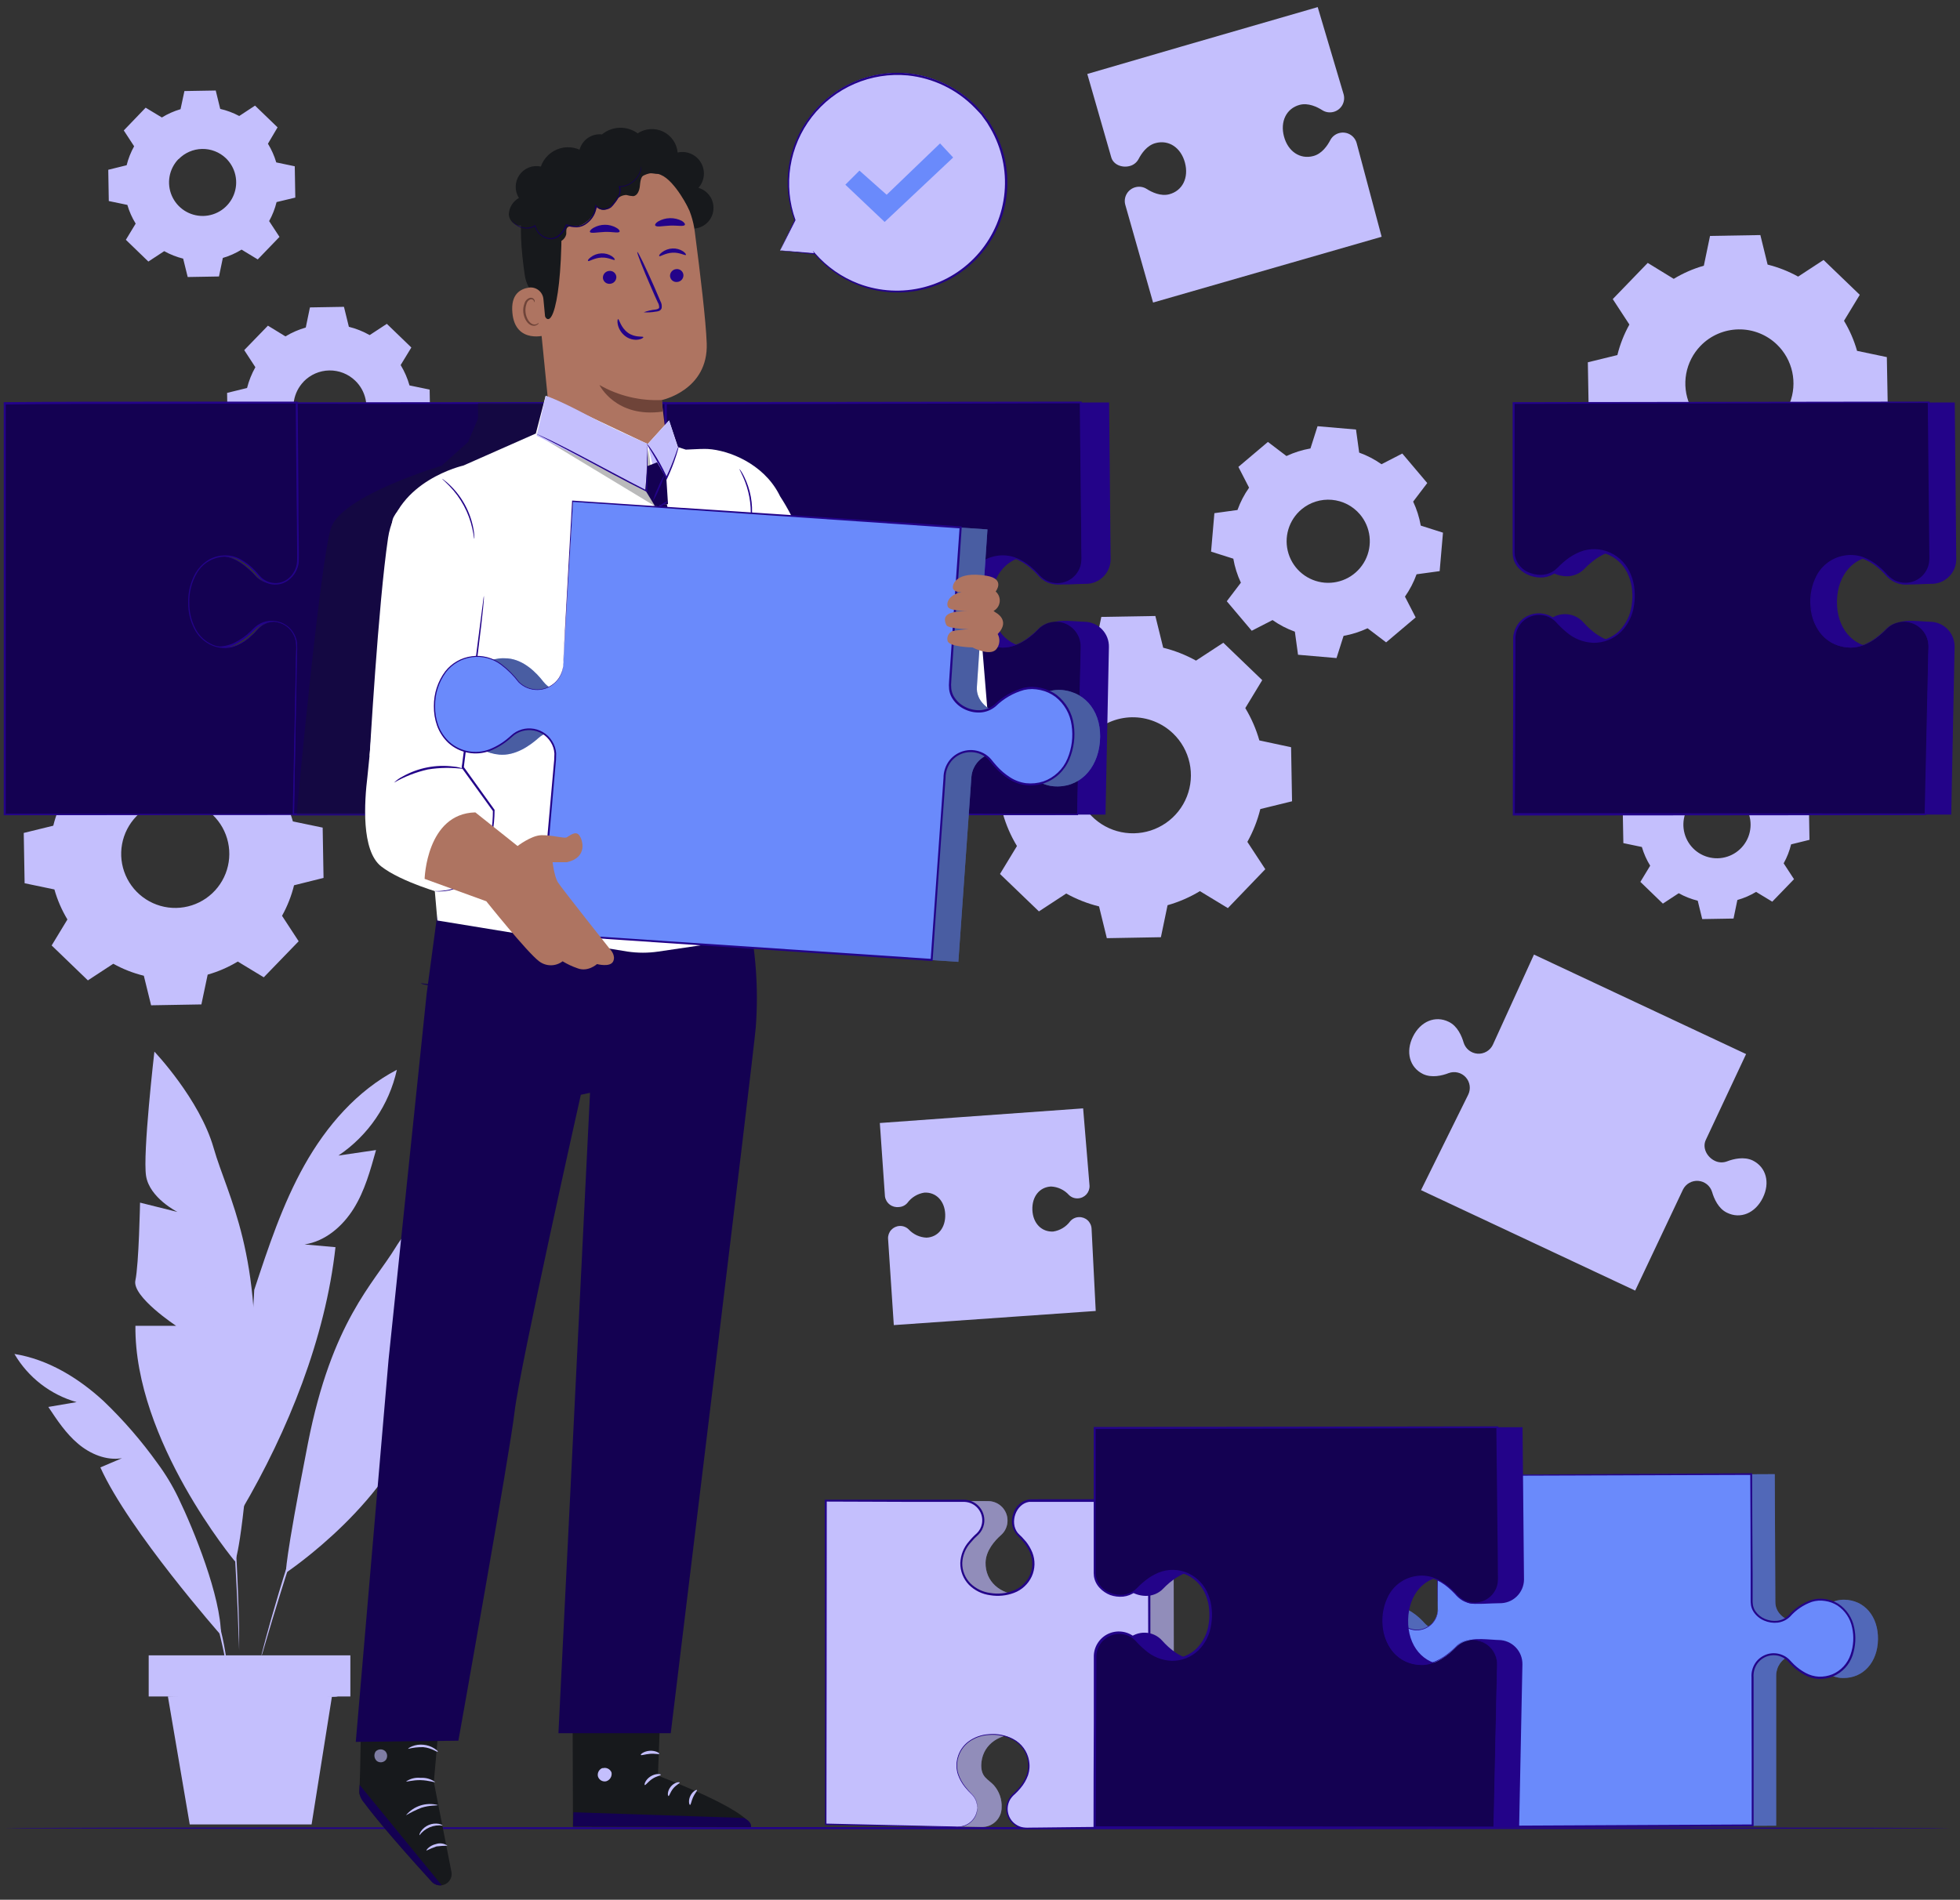 <svg width="131" height="127" viewBox="0 0 131 127" fill="none" xmlns="http://www.w3.org/2000/svg">
<rect x="0" y="0" width="131" height="127" fill="#333333" stroke="none"/>
<path d="M99.771 69.857C99.678 70.046 99.531 70.202 99.348 70.305C99.165 70.409 98.955 70.456 98.746 70.439C98.536 70.422 98.336 70.343 98.172 70.211C98.008 70.08 97.888 69.902 97.825 69.701C97.698 69.262 97.414 68.59 96.83 68.311C95.93 67.867 94.943 68.278 94.437 69.298C93.931 70.319 94.209 71.356 95.109 71.8C95.691 72.078 96.397 71.906 96.822 71.739C97.019 71.666 97.233 71.653 97.437 71.703C97.641 71.752 97.825 71.862 97.966 72.018C98.107 72.174 98.198 72.368 98.227 72.576C98.256 72.784 98.221 72.996 98.128 73.185L94.976 79.562L109.29 86.278L112.484 79.525C112.577 79.337 112.724 79.181 112.907 79.077C113.09 78.974 113.3 78.927 113.509 78.944C113.719 78.96 113.919 79.04 114.083 79.171C114.247 79.303 114.367 79.48 114.429 79.681C114.557 80.12 114.841 80.793 115.425 81.071C116.325 81.516 117.312 81.104 117.818 80.081C118.324 79.058 118.046 78.027 117.145 77.579C116.564 77.302 115.858 77.474 115.433 77.638C115.299 77.689 115.155 77.712 115.012 77.705C114.868 77.698 114.727 77.661 114.599 77.596C114.082 77.341 113.765 76.729 114.01 76.206L116.703 70.466L102.526 63.814L99.771 69.857Z" fill="#C4BFFD"/>
<path d="M78.911 3.127L72.671 4.945L74.269 10.505C74.405 11.013 74.997 11.236 75.506 11.099C75.632 11.067 75.749 11.009 75.851 10.928C75.953 10.848 76.037 10.747 76.098 10.632C76.293 10.263 76.654 9.718 77.238 9.565C78.122 9.329 78.931 9.871 79.198 10.874C79.465 11.878 79.037 12.751 78.15 12.987C77.58 13.137 76.982 12.851 76.632 12.626C76.522 12.557 76.398 12.512 76.269 12.493C76.141 12.475 76.01 12.483 75.884 12.517C75.763 12.549 75.65 12.605 75.55 12.681C75.451 12.758 75.367 12.852 75.305 12.961C75.242 13.069 75.201 13.189 75.184 13.313C75.168 13.438 75.176 13.564 75.209 13.685L77.068 20.226L86.275 17.576L91.679 16.02L92.344 15.828L90.676 9.571C90.643 9.449 90.588 9.336 90.511 9.237C90.435 9.137 90.34 9.054 90.232 8.991C90.124 8.928 90.004 8.887 89.88 8.871C89.755 8.854 89.629 8.863 89.508 8.895C89.383 8.928 89.265 8.986 89.163 9.067C89.061 9.147 88.977 9.248 88.916 9.362C88.722 9.732 88.36 10.279 87.776 10.432C86.892 10.669 86.083 10.124 85.817 9.123C85.55 8.122 85.978 7.247 86.865 7.01C87.434 6.857 88.032 7.146 88.382 7.369C88.493 7.438 88.616 7.484 88.745 7.503C88.873 7.522 89.005 7.514 89.13 7.48C89.251 7.448 89.365 7.392 89.464 7.316C89.564 7.24 89.647 7.145 89.71 7.036C89.772 6.928 89.813 6.808 89.83 6.684C89.846 6.56 89.838 6.434 89.806 6.313L88.071 0.475L78.92 3.124" fill="#C4BFFD"/>
<path d="M64.331 74.674L58.805 75.075L59.147 79.976C59.176 80.192 59.289 80.389 59.462 80.523C59.634 80.657 59.852 80.718 60.07 80.693C60.18 80.689 60.288 80.662 60.388 80.615C60.487 80.567 60.576 80.499 60.648 80.415C60.783 80.231 60.953 80.076 61.148 79.958C61.343 79.84 61.559 79.762 61.785 79.728C62.563 79.689 63.139 80.284 63.175 81.168C63.211 82.052 62.708 82.7 61.929 82.739C61.702 82.73 61.48 82.676 61.273 82.581C61.067 82.485 60.882 82.35 60.728 82.183C60.649 82.106 60.554 82.046 60.45 82.007C60.347 81.968 60.236 81.951 60.125 81.958C59.91 81.969 59.709 82.064 59.564 82.224C59.42 82.383 59.345 82.594 59.355 82.808L59.739 88.585L67.875 88.015L72.646 87.681L73.235 87.64L72.957 82.138C72.946 81.923 72.85 81.72 72.69 81.575C72.53 81.43 72.319 81.355 72.103 81.366C71.994 81.37 71.886 81.397 71.787 81.445C71.688 81.492 71.6 81.56 71.528 81.644C71.393 81.827 71.223 81.983 71.028 82.1C70.833 82.218 70.617 82.296 70.391 82.33C69.613 82.369 69.037 81.774 69.001 80.89C68.965 80.006 69.468 79.359 70.247 79.32C70.475 79.33 70.698 79.386 70.904 79.484C71.111 79.581 71.295 79.719 71.448 79.889C71.527 79.967 71.621 80.027 71.725 80.065C71.829 80.103 71.94 80.119 72.051 80.112C72.266 80.101 72.467 80.005 72.612 79.846C72.756 79.686 72.831 79.476 72.821 79.261L72.393 74.096L64.331 74.674Z" fill="#C4BFFD"/>
<path d="M26.525 71.517C23.862 72.906 21.816 75.275 20.348 77.891C18.881 80.507 17.933 83.381 16.993 86.23L16.159 100.933C19.259 95.651 21.749 89.458 22.422 83.375L20.357 83.192C21.747 82.981 22.903 81.977 23.642 80.79C24.382 79.603 24.754 78.23 25.133 76.882L22.617 77.251C24.609 75.914 26.008 73.86 26.525 71.517Z" fill="#C4BFFD"/>
<path d="M15.703 104.377C15.703 104.377 8.973 96.316 9.051 88.632H11.77C11.77 88.632 8.815 86.686 9.048 85.602C9.282 84.518 9.36 80.398 9.36 80.398L11.861 81.021C11.861 81.021 9.996 80.087 9.763 78.614C9.529 77.14 10.319 70.302 10.319 70.302C10.319 70.302 13.349 73.485 14.28 76.748C15.211 80.012 17.63 83.817 16.915 93.758C16.201 103.699 15.703 104.377 15.703 104.377Z" fill="#C4BFFD"/>
<path d="M19.114 105.139C19.114 105.139 26.406 100.283 28.026 94.081L25.841 93.486C25.841 93.486 28.641 92.571 28.691 91.645C28.741 90.72 29.583 87.395 29.583 87.395L27.448 87.351C27.448 87.351 29.152 87.009 29.672 85.872C30.192 84.735 31.062 79.072 31.062 79.072C31.062 79.072 27.915 80.968 26.442 83.389C24.968 85.811 22.18 88.332 20.582 96.483C18.983 104.633 19.114 105.139 19.114 105.139Z" fill="#C4BFFD"/>
<path d="M12.131 77.324C12.143 77.35 12.151 77.378 12.156 77.407C12.173 77.471 12.192 77.552 12.217 77.654C12.267 77.882 12.34 78.21 12.431 78.611C12.523 79.011 12.634 79.534 12.754 80.129C12.873 80.724 13.012 81.393 13.149 82.141C13.427 83.634 13.743 85.421 14.057 87.406C14.372 89.391 14.664 91.576 14.933 93.892C15.203 96.207 15.403 98.4 15.559 100.405C15.714 102.409 15.817 104.222 15.878 105.739C15.915 106.501 15.931 107.188 15.951 107.791C15.97 108.394 15.981 108.917 15.984 109.342C15.987 109.767 15.984 110.087 15.984 110.321C15.984 110.426 15.984 110.51 15.984 110.576C15.984 110.643 15.984 110.662 15.984 110.662C15.981 110.634 15.981 110.605 15.984 110.576V110.321C15.984 110.087 15.962 109.765 15.948 109.342C15.934 108.919 15.917 108.397 15.889 107.794C15.862 107.19 15.839 106.504 15.795 105.745C15.723 104.227 15.6 102.409 15.447 100.416C15.295 98.423 15.072 96.213 14.808 93.908C14.544 91.604 14.252 89.416 13.944 87.428C13.635 85.441 13.326 83.645 13.049 82.161C12.918 81.41 12.771 80.737 12.673 80.142C12.576 79.548 12.462 79.031 12.376 78.622C12.29 78.213 12.234 77.891 12.187 77.663C12.17 77.557 12.153 77.474 12.142 77.41C12.136 77.382 12.132 77.353 12.131 77.324Z" fill="#C4BFFD"/>
<path d="M14.769 109.311C14.769 109.311 8.609 102.323 6.708 98.098L8.153 97.483C7.105 97.656 6.035 97.205 5.223 96.521C4.411 95.838 3.817 94.94 3.23 94.056L5.12 93.733C3.372 93.236 1.883 92.083 0.964 90.514C3.211 90.873 5.24 92.118 6.913 93.653C8.245 94.927 9.454 96.323 10.527 97.822C11.062 98.544 11.527 99.315 11.917 100.124C12.954 102.27 14.772 106.746 14.769 109.311Z" fill="#C4BFFD"/>
<path d="M28.123 83.139C28.117 83.164 28.107 83.188 28.096 83.211L28.001 83.414L27.637 84.201C27.306 84.874 26.842 85.85 26.275 87.061C25.135 89.483 23.645 92.852 22.172 96.655C20.699 100.458 19.531 103.969 18.741 106.52C18.344 107.796 18.033 108.833 17.824 109.551C17.721 109.901 17.638 110.179 17.58 110.384L17.513 110.599C17.496 110.646 17.485 110.671 17.485 110.671C17.481 110.646 17.481 110.621 17.485 110.596C17.502 110.537 17.518 110.465 17.541 110.379C17.593 110.176 17.666 109.898 17.76 109.545C17.952 108.822 18.247 107.78 18.633 106.487C19.4 103.924 20.557 100.41 22.027 96.602C23.498 92.794 25.01 89.416 26.166 87.003C26.745 85.797 27.226 84.826 27.57 84.162C27.737 83.837 27.871 83.581 27.968 83.398L28.073 83.2C28.087 83.178 28.104 83.157 28.123 83.139Z" fill="#C4BFFD"/>
<path d="M15.292 112.305C15.274 112.265 15.264 112.222 15.261 112.177C15.245 112.077 15.222 111.955 15.197 111.808C15.15 111.485 15.069 111.021 14.956 110.448C14.841 109.876 14.678 109.203 14.483 108.458C14.288 107.713 14.019 106.912 13.707 106.081C13.396 105.25 13.051 104.475 12.718 103.782C12.384 103.09 12.05 102.479 11.756 101.975C11.461 101.472 11.219 101.069 11.041 100.797C10.964 100.669 10.897 100.563 10.841 100.477C10.818 100.44 10.797 100.401 10.78 100.36C10.78 100.36 10.813 100.391 10.866 100.46L11.089 100.763C11.28 101.041 11.539 101.425 11.845 101.923C12.151 102.42 12.49 103.035 12.837 103.721C13.185 104.408 13.527 105.195 13.844 106.028C14.16 106.862 14.399 107.677 14.611 108.425C14.822 109.172 14.958 109.854 15.056 110.429C15.153 111.004 15.222 111.474 15.253 111.799L15.289 112.175C15.296 112.218 15.297 112.262 15.292 112.305Z" fill="#C4BFFD"/>
<path d="M23.417 110.662H9.938V113.412H23.417V110.662Z" fill="#C4BFFD"/>
<path d="M11.222 113.412L12.681 121.965H20.826L22.186 113.412H11.222Z" fill="#C4BFFD"/>
<path d="M22.592 113.412C22.592 113.451 20.043 113.484 16.896 113.484C13.749 113.484 11.203 113.451 11.203 113.412C11.203 113.373 13.752 113.339 16.896 113.339C20.04 113.339 22.592 113.373 22.592 113.412Z" fill="#C4BFFD"/>
<path d="M71.003 44.321C71.677 43.913 72.404 43.597 73.163 43.382L73.608 41.241L77.221 41.18L77.744 43.301C78.51 43.491 79.247 43.78 79.937 44.163L81.763 42.968L84.363 45.469L83.231 47.337C83.639 48.013 83.955 48.739 84.171 49.498L86.292 49.953L86.356 53.567L84.235 54.087C84.046 54.853 83.755 55.591 83.37 56.28L84.568 58.107L82.067 60.709L80.198 59.574C79.523 59.983 78.795 60.299 78.036 60.514L77.591 62.654L73.977 62.718L73.457 60.595C72.691 60.407 71.953 60.117 71.264 59.733L69.438 60.928L66.836 58.426L67.97 56.558C67.561 55.884 67.245 55.157 67.03 54.398L64.89 53.954L64.826 50.34L66.95 49.82C67.138 49.054 67.428 48.316 67.811 47.627L66.613 45.8L69.115 43.201L70.983 44.333L71.003 44.321ZM72.929 49.136C72.396 49.688 72.039 50.385 71.903 51.14C71.766 51.895 71.857 52.673 72.163 53.377C72.469 54.08 72.977 54.677 73.622 55.092C74.267 55.507 75.021 55.721 75.788 55.707C76.555 55.694 77.3 55.453 77.93 55.015C78.56 54.578 79.047 53.963 79.327 53.249C79.608 52.536 79.671 51.755 79.508 51.005C79.345 50.256 78.963 49.571 78.411 49.039C77.669 48.324 76.673 47.933 75.643 47.951C74.613 47.97 73.632 48.396 72.915 49.136H72.929Z" fill="#C4BFFD"/>
<path d="M111.867 18.641C112.495 18.26 113.172 17.964 113.879 17.763L114.293 15.772L117.657 15.714L118.141 17.688C118.853 17.865 119.539 18.135 120.181 18.491L121.88 17.379L124.301 19.709L123.247 21.446C123.626 22.074 123.92 22.75 124.12 23.456L126.11 23.873L126.172 27.234L124.195 27.72C124.019 28.433 123.749 29.119 123.392 29.761L124.504 31.459L122.169 33.88L120.431 32.827C119.802 33.206 119.125 33.499 118.419 33.7L118.004 35.69L114.641 35.748L114.157 33.775C113.444 33.599 112.758 33.328 112.117 32.971L110.415 34.083L107.997 31.745L109.051 30.008C108.67 29.38 108.375 28.704 108.175 27.998L106.185 27.584L106.126 24.22L108.1 23.737C108.276 23.024 108.546 22.338 108.903 21.696L107.791 19.995L110.129 17.576L111.867 18.641ZM113.66 23.119C113.162 23.633 112.828 24.283 112.7 24.987C112.573 25.69 112.656 26.416 112.941 27.072C113.226 27.728 113.699 28.285 114.3 28.672C114.901 29.059 115.604 29.259 116.319 29.246C117.034 29.234 117.729 29.009 118.317 28.602C118.904 28.194 119.357 27.621 119.619 26.956C119.881 26.29 119.939 25.562 119.787 24.863C119.635 24.165 119.278 23.527 118.763 23.031C118.074 22.367 117.15 22.003 116.193 22.02C115.236 22.037 114.325 22.432 113.66 23.119Z" fill="#C4BFFD"/>
<path d="M7.325 50.087C7.953 49.707 8.629 49.414 9.335 49.214L9.749 47.229L13.112 47.168L13.596 49.144C14.31 49.318 14.996 49.588 15.636 49.948L17.338 48.836L19.756 51.171L18.703 52.908C19.081 53.535 19.375 54.209 19.576 54.913L21.566 55.327L21.624 58.69L19.653 59.182C19.477 59.895 19.207 60.581 18.85 61.223L19.962 62.924L17.63 65.334L15.892 64.281C15.263 64.66 14.586 64.954 13.88 65.156L13.46 67.147L10.099 67.205L9.613 65.229C8.9 65.054 8.214 64.785 7.572 64.428L5.874 65.54L3.452 63.205L4.506 61.468C4.128 60.84 3.835 60.165 3.636 59.461L1.645 59.046L1.587 55.683L3.561 55.199C3.737 54.486 4.007 53.8 4.364 53.158L3.252 51.46L5.587 49.039L7.327 50.092L7.325 50.087ZM9.118 54.568C8.62 55.082 8.286 55.731 8.158 56.435C8.029 57.139 8.113 57.865 8.398 58.521C8.682 59.177 9.155 59.734 9.757 60.121C10.358 60.508 11.061 60.709 11.776 60.696C12.491 60.684 13.186 60.459 13.774 60.051C14.361 59.643 14.815 59.07 15.076 58.404C15.338 57.739 15.396 57.01 15.243 56.312C15.091 55.613 14.734 54.975 14.219 54.479C13.53 53.816 12.606 53.453 11.65 53.47C10.694 53.486 9.783 53.881 9.118 54.568Z" fill="#C4BFFD"/>
<path d="M19.078 22.488C19.503 22.231 19.96 22.032 20.437 21.896L20.715 20.551L22.989 20.512L23.317 21.846C23.804 21.968 24.271 22.155 24.707 22.402L25.855 21.649L27.493 23.231L26.778 24.404C27.036 24.829 27.235 25.287 27.37 25.766L28.716 26.044L28.755 28.318L27.42 28.646C27.299 29.132 27.111 29.6 26.864 30.036L27.618 31.187L26.039 32.821L24.857 32.079C24.432 32.336 23.975 32.535 23.498 32.671L23.22 34.017L20.946 34.055L20.618 32.721C20.132 32.604 19.665 32.421 19.228 32.179L18.077 32.932L16.443 31.351L17.154 30.177C16.899 29.752 16.7 29.295 16.562 28.818L15.217 28.54L15.178 26.266L16.512 25.938C16.635 25.452 16.822 24.985 17.068 24.548L16.323 23.406L17.908 21.771L19.078 22.488ZM20.29 25.518C19.957 25.866 19.734 26.305 19.65 26.779C19.566 27.254 19.625 27.742 19.818 28.183C20.012 28.625 20.331 28.999 20.737 29.258C21.143 29.518 21.616 29.651 22.098 29.642C22.579 29.633 23.047 29.481 23.443 29.206C23.838 28.931 24.143 28.545 24.32 28.097C24.496 27.648 24.535 27.158 24.433 26.687C24.331 26.216 24.092 25.787 23.745 25.452C23.515 25.229 23.242 25.053 22.944 24.935C22.645 24.817 22.326 24.76 22.005 24.765C21.684 24.771 21.367 24.84 21.073 24.968C20.779 25.097 20.513 25.282 20.29 25.513V25.518Z" fill="#C4BFFD"/>
<path d="M10.816 7.855C11.206 7.615 11.627 7.428 12.067 7.299L12.326 6.087L14.419 6.051L14.719 7.28C15.162 7.381 15.589 7.541 15.989 7.755L17.046 7.06L18.552 8.514L17.908 9.607C18.147 9.997 18.334 10.418 18.464 10.857L19.701 11.116L19.737 13.209L18.486 13.509C18.377 13.953 18.21 14.38 17.988 14.78L18.68 15.836L17.227 17.343L16.145 16.687C15.755 16.928 15.334 17.115 14.894 17.243L14.636 18.483L12.545 18.519L12.242 17.29C11.799 17.18 11.373 17.012 10.975 16.79L9.916 17.485L8.412 16.031L9.068 14.949C8.827 14.559 8.64 14.139 8.512 13.698L7.272 13.44L7.236 11.35L8.464 11.046C8.574 10.604 8.742 10.177 8.965 9.779L8.273 8.72L9.735 7.199L10.816 7.852V7.855ZM11.928 10.635C11.62 10.954 11.413 11.358 11.334 11.794C11.255 12.231 11.308 12.681 11.485 13.088C11.662 13.495 11.955 13.84 12.328 14.08C12.701 14.32 13.137 14.444 13.581 14.437C14.025 14.429 14.456 14.29 14.821 14.037C15.185 13.784 15.467 13.428 15.629 13.015C15.792 12.603 15.828 12.151 15.734 11.717C15.64 11.284 15.419 10.888 15.1 10.579C14.671 10.169 14.097 9.945 13.504 9.957C12.91 9.969 12.346 10.216 11.934 10.643L11.928 10.635Z" fill="#C4BFFD"/>
<path d="M112.031 50.79C112.421 50.553 112.842 50.371 113.281 50.248L113.537 49.008L115.63 48.972L115.931 50.201C116.375 50.31 116.802 50.478 117.201 50.701L118.26 50.009L119.767 51.463L119.111 52.544C119.351 52.935 119.537 53.355 119.667 53.795L120.904 54.054L120.94 56.144L119.711 56.447C119.604 56.89 119.437 57.317 119.214 57.715L119.906 58.774L118.452 60.278L117.371 59.624C116.98 59.861 116.559 60.043 116.12 60.166L115.864 61.406L113.771 61.442L113.471 60.214C113.027 60.104 112.599 59.936 112.2 59.713L111.141 60.408L109.637 58.955L110.293 57.873C110.052 57.483 109.865 57.062 109.737 56.622L108.5 56.364L108.461 54.27L109.69 53.97C109.8 53.526 109.968 53.099 110.19 52.7L109.498 51.644L110.952 50.137L112.033 50.793L112.031 50.79ZM113.142 53.57C112.834 53.889 112.627 54.293 112.547 54.73C112.468 55.168 112.521 55.619 112.698 56.026C112.875 56.434 113.169 56.779 113.542 57.02C113.916 57.26 114.353 57.384 114.797 57.377C115.241 57.369 115.673 57.23 116.038 56.976C116.403 56.723 116.685 56.367 116.848 55.953C117.01 55.54 117.047 55.088 116.952 54.653C116.858 54.219 116.637 53.823 116.317 53.514C115.888 53.102 115.313 52.877 114.718 52.889C114.123 52.901 113.557 53.149 113.145 53.578L113.142 53.57Z" fill="#C4BFFD"/>
<path d="M85.983 30.486C86.493 30.247 87.032 30.077 87.587 29.98L88.06 28.493L90.631 28.715L90.843 30.258C91.373 30.448 91.875 30.709 92.335 31.034L93.725 30.319L95.393 32.293L94.451 33.533C94.69 34.043 94.861 34.582 94.959 35.137L96.444 35.609L96.222 38.181L94.679 38.392C94.488 38.922 94.227 39.424 93.903 39.885L94.618 41.275L92.644 42.943L91.404 42C90.894 42.239 90.355 42.41 89.8 42.509L89.328 43.993L86.756 43.771L86.545 42.228C86.015 42.038 85.513 41.777 85.052 41.453L83.662 42.167L81.994 40.193L82.937 38.953C82.697 38.444 82.527 37.904 82.431 37.349L80.944 36.877L81.166 34.306L82.709 34.094C82.899 33.564 83.16 33.062 83.484 32.602L82.77 31.212L84.743 29.544L85.983 30.486ZM86.998 34.044C86.574 34.396 86.264 34.867 86.108 35.395C85.951 35.924 85.956 36.487 86.121 37.014C86.285 37.54 86.603 38.005 87.032 38.35C87.462 38.696 87.985 38.905 88.534 38.953C89.083 39 89.634 38.883 90.117 38.617C90.6 38.35 90.992 37.946 91.245 37.456C91.497 36.966 91.598 36.412 91.535 35.864C91.472 35.317 91.247 34.8 90.89 34.381C90.416 33.824 89.741 33.477 89.013 33.414C88.284 33.351 87.561 33.577 86.998 34.044Z" fill="#C4BFFD"/>
<path d="M130.38 122.215C130.38 122.257 101.259 122.288 65.346 122.288C29.433 122.288 0.297 122.257 0.297 122.215C0.297 122.174 29.413 122.143 65.346 122.143C101.278 122.143 130.38 122.176 130.38 122.215Z" fill="#230389"/>
<path d="M66.944 120.853C66.976 120.297 66.786 119.752 66.416 119.335C66.024 118.924 65.582 118.816 65.582 118.009C65.607 116.764 66.619 115.913 68.031 115.941C69.443 115.969 70.425 116.859 70.4 118.104C70.386 118.907 69.402 119.116 69.204 119.65C69.057 120.05 68.964 120.468 68.926 120.892C68.923 121.063 68.953 121.232 69.015 121.391C69.078 121.55 69.171 121.695 69.289 121.818C69.407 121.94 69.548 122.039 69.704 122.107C69.861 122.175 70.029 122.212 70.199 122.215L78.467 122.138L78.45 109.172L78.439 100.324H70.578C69.86 100.324 69.349 101 69.335 101.714C69.33 101.891 69.362 102.067 69.428 102.231C69.495 102.395 69.595 102.544 69.721 102.667C70.133 103.059 70.705 103.754 70.692 104.558C70.666 105.803 69.652 106.657 68.24 106.629C66.828 106.601 65.849 105.709 65.871 104.463C65.888 103.66 66.488 102.987 66.914 102.612C67.046 102.494 67.152 102.35 67.225 102.188C67.298 102.027 67.337 101.852 67.339 101.675C67.342 101.505 67.312 101.335 67.25 101.176C67.188 101.018 67.095 100.873 66.977 100.75C66.858 100.627 66.717 100.528 66.561 100.46C66.404 100.392 66.236 100.355 66.066 100.352L56.809 100.321V121.957L65.621 122.135C65.792 122.138 65.962 122.108 66.122 122.045C66.281 121.982 66.426 121.888 66.549 121.769C66.672 121.65 66.77 121.508 66.838 121.351C66.906 121.194 66.942 121.024 66.944 120.853Z" fill="#C4BFFD"/>
<g opacity="0.3">
<path d="M66.944 120.853C66.976 120.297 66.786 119.752 66.416 119.335C66.024 118.924 65.582 118.816 65.582 118.009C65.607 116.764 66.619 115.913 68.031 115.941C69.443 115.969 70.425 116.859 70.4 118.104C70.386 118.907 69.402 119.116 69.204 119.65C69.057 120.05 68.964 120.468 68.926 120.892C68.923 121.063 68.953 121.232 69.015 121.391C69.078 121.55 69.171 121.695 69.289 121.818C69.407 121.94 69.548 122.039 69.704 122.107C69.861 122.175 70.029 122.212 70.199 122.215L78.467 122.138L78.45 109.172L78.439 100.324H70.578C69.86 100.324 69.349 101 69.335 101.714C69.33 101.891 69.362 102.067 69.428 102.231C69.495 102.395 69.595 102.544 69.721 102.667C70.133 103.059 70.705 103.754 70.692 104.558C70.666 105.803 69.652 106.657 68.24 106.629C66.828 106.601 65.849 105.709 65.871 104.463C65.888 103.66 66.488 102.987 66.914 102.612C67.046 102.494 67.152 102.35 67.225 102.188C67.298 102.027 67.337 101.852 67.339 101.675C67.342 101.505 67.312 101.335 67.25 101.176C67.188 101.018 67.095 100.873 66.977 100.75C66.858 100.627 66.717 100.528 66.561 100.46C66.404 100.392 66.236 100.355 66.066 100.352L56.809 100.321V121.957L65.621 122.135C65.792 122.138 65.962 122.108 66.122 122.045C66.281 121.982 66.426 121.888 66.549 121.769C66.672 121.65 66.77 121.508 66.838 121.351C66.906 121.194 66.942 121.024 66.944 120.853Z" fill="#17191C"/>
</g>
<path d="M65.312 120.853C65.317 120.676 65.285 120.501 65.218 120.337C65.151 120.173 65.05 120.025 64.923 119.903C64.515 119.511 63.939 118.816 63.956 118.009C63.981 116.764 64.993 115.913 66.405 115.941C67.817 115.969 68.798 116.859 68.773 118.104C68.76 118.907 68.156 119.58 67.734 119.955C67.542 120.129 67.406 120.357 67.344 120.608C67.282 120.86 67.297 121.124 67.387 121.367C67.477 121.61 67.637 121.821 67.847 121.972C68.058 122.123 68.309 122.208 68.568 122.215L76.835 122.138L76.841 109.172L76.807 100.324H68.946C68.228 100.324 67.717 101 67.703 101.714C67.698 101.891 67.73 102.068 67.797 102.232C67.864 102.396 67.965 102.544 68.092 102.667C68.501 103.059 69.076 103.754 69.06 104.558C69.035 105.803 68.02 106.657 66.608 106.629C65.196 106.601 64.217 105.709 64.239 104.463C64.256 103.66 64.857 102.987 65.282 102.612C65.414 102.494 65.52 102.35 65.593 102.188C65.666 102.027 65.705 101.852 65.707 101.675C65.71 101.505 65.68 101.335 65.618 101.176C65.556 101.018 65.463 100.873 65.345 100.75C65.227 100.627 65.085 100.528 64.929 100.46C64.773 100.392 64.605 100.355 64.434 100.352L55.177 100.321V121.957L63.989 122.135C64.16 122.138 64.331 122.108 64.49 122.045C64.649 121.982 64.794 121.888 64.918 121.769C65.04 121.65 65.139 121.508 65.207 121.351C65.274 121.194 65.31 121.024 65.312 120.853Z" fill="#C4BFFD"/>
<path d="M65.312 120.853C65.319 120.914 65.319 120.976 65.312 121.037C65.287 121.219 65.221 121.394 65.121 121.548C64.954 121.802 64.706 121.992 64.417 122.085C64.232 122.14 64.037 122.16 63.845 122.143H63.189L55.188 122.001H55.147V121.96C55.147 116.483 55.147 109.014 55.124 100.324V100.26H55.191H60.795H63.717H64.459C64.658 100.266 64.853 100.315 65.031 100.403C65.209 100.492 65.366 100.618 65.49 100.774C65.615 100.929 65.704 101.109 65.751 101.302C65.799 101.496 65.804 101.697 65.766 101.892C65.715 102.156 65.587 102.4 65.396 102.59C65.207 102.756 65.031 102.938 64.87 103.132C64.534 103.505 64.337 103.983 64.314 104.486C64.31 104.736 64.355 104.985 64.448 105.217C64.54 105.45 64.677 105.662 64.851 105.842C65.214 106.202 65.686 106.432 66.194 106.495C66.704 106.58 67.228 106.528 67.711 106.345C68.201 106.163 68.6 105.797 68.823 105.325C68.931 105.09 68.99 104.835 68.995 104.577C69.001 104.318 68.954 104.061 68.857 103.821C68.756 103.579 68.622 103.351 68.459 103.146C68.377 103.041 68.29 102.941 68.198 102.845C68.112 102.748 68.003 102.662 67.92 102.542C67.768 102.349 67.671 102.117 67.642 101.872C67.618 101.632 67.649 101.388 67.731 101.161C67.804 100.929 67.938 100.721 68.12 100.559C68.301 100.397 68.523 100.287 68.762 100.241C69.01 100.216 69.224 100.241 69.457 100.227H76.879V100.324C76.879 108.361 76.902 115.766 76.91 122.149V122.207H76.841L71.634 122.252L69.227 122.271H68.648C68.45 122.276 68.253 122.24 68.07 122.165C67.892 122.088 67.732 121.974 67.602 121.83C67.471 121.686 67.373 121.516 67.314 121.331C67.257 121.153 67.238 120.965 67.258 120.778C67.278 120.592 67.337 120.412 67.431 120.25C67.523 120.095 67.643 119.957 67.784 119.844C67.908 119.729 68.025 119.605 68.134 119.474C68.35 119.224 68.518 118.936 68.629 118.624C68.73 118.323 68.752 118.001 68.693 117.69C68.641 117.396 68.523 117.118 68.347 116.877C68.171 116.636 67.942 116.438 67.678 116.3C67.194 116.047 66.647 115.937 66.102 115.983C65.612 116.007 65.141 116.174 64.745 116.464C64.401 116.725 64.153 117.094 64.042 117.512C63.942 117.869 63.949 118.248 64.061 118.602C64.162 118.894 64.309 119.168 64.498 119.413C64.648 119.609 64.812 119.795 64.987 119.969C65.112 120.102 65.207 120.261 65.265 120.434C65.296 120.539 65.315 120.647 65.321 120.756C65.324 120.792 65.324 120.828 65.321 120.864C65.317 120.72 65.292 120.577 65.249 120.439C65.189 120.27 65.094 120.116 64.971 119.986C64.792 119.817 64.626 119.636 64.473 119.444C64.278 119.199 64.126 118.922 64.023 118.627C63.905 118.267 63.896 117.88 63.995 117.515C64.105 117.084 64.358 116.703 64.712 116.433C65.116 116.133 65.599 115.959 66.102 115.933C66.66 115.882 67.221 115.993 67.717 116.253C67.991 116.396 68.229 116.6 68.413 116.849C68.596 117.098 68.721 117.385 68.776 117.69C68.838 118.015 68.817 118.351 68.715 118.666C68.601 118.987 68.428 119.285 68.206 119.544C68.095 119.678 67.975 119.805 67.848 119.925C67.715 120.033 67.601 120.163 67.511 120.308C67.424 120.462 67.37 120.633 67.353 120.809C67.336 120.986 67.357 121.163 67.414 121.331C67.47 121.499 67.562 121.653 67.682 121.783C67.802 121.912 67.949 122.015 68.112 122.085C68.448 122.235 68.843 122.165 69.224 122.176L71.628 122.149L76.832 122.096L76.774 122.154C76.76 115.761 76.74 108.366 76.721 100.33L76.793 100.402H71.489C70.594 100.402 69.668 100.402 68.782 100.402C67.906 100.533 67.467 101.775 68.02 102.473C68.108 102.57 68.2 102.663 68.298 102.751C68.392 102.851 68.481 102.954 68.576 103.062C68.747 103.279 68.888 103.519 68.993 103.774C69.097 104.032 69.148 104.308 69.142 104.587C69.135 104.865 69.073 105.139 68.957 105.392C68.722 105.896 68.299 106.288 67.778 106.484C67.27 106.676 66.721 106.731 66.185 106.643C65.647 106.574 65.147 106.33 64.762 105.948C64.385 105.558 64.177 105.034 64.184 104.491C64.204 103.958 64.408 103.448 64.762 103.048C64.925 102.848 65.104 102.662 65.299 102.492C65.469 102.322 65.585 102.104 65.629 101.867C65.663 101.692 65.658 101.512 65.615 101.339C65.572 101.166 65.493 101.004 65.381 100.865C65.27 100.726 65.13 100.612 64.971 100.532C64.812 100.453 64.637 100.408 64.459 100.402H63.72H60.795L55.191 100.382L55.258 100.316C55.258 109.006 55.241 116.475 55.236 121.951L55.194 121.91L63.194 122.09L63.847 122.107C64.034 122.124 64.223 122.106 64.403 122.054C64.688 121.967 64.933 121.785 65.098 121.537C65.198 121.386 65.266 121.217 65.299 121.04C65.31 120.917 65.31 120.853 65.312 120.853Z" fill="#230389"/>
<path d="M97.664 107.579C97.662 107.765 97.623 107.948 97.549 108.118C97.476 108.288 97.37 108.442 97.237 108.571C97.104 108.701 96.947 108.802 96.774 108.87C96.602 108.939 96.418 108.972 96.233 108.969C96.041 108.967 95.851 108.926 95.676 108.847C95.501 108.768 95.344 108.653 95.215 108.511C94.804 108.052 94.073 107.399 93.2 107.399C91.846 107.379 90.884 108.45 90.862 109.981C90.84 111.513 91.768 112.614 93.122 112.633C93.995 112.647 94.745 112.019 95.168 111.571C95.365 111.37 95.619 111.232 95.895 111.175C96.172 111.119 96.459 111.147 96.719 111.255C96.98 111.363 97.202 111.547 97.357 111.783C97.512 112.019 97.593 112.296 97.589 112.578L97.439 122.146L118.713 122.049V111.997C118.717 111.714 118.806 111.44 118.968 111.208C119.13 110.977 119.358 110.8 119.622 110.699C119.886 110.599 120.174 110.58 120.448 110.646C120.723 110.711 120.972 110.857 121.162 111.065C121.574 111.524 122.305 112.177 123.178 112.177C124.532 112.197 125.493 111.129 125.518 109.595C125.543 108.06 124.612 106.962 123.258 106.943C122.385 106.929 121.632 107.557 121.21 108.005C121.076 108.143 120.915 108.253 120.737 108.326C120.559 108.399 120.368 108.435 120.176 108.43C119.397 108.43 118.647 107.874 118.658 107.087L118.619 98.55L97.55 98.648L97.664 107.579Z" fill="#6A8AFB"/>
<g opacity="0.3">
<path d="M97.664 107.579C97.662 107.765 97.623 107.948 97.549 108.118C97.476 108.288 97.37 108.442 97.237 108.571C97.104 108.701 96.947 108.802 96.774 108.87C96.602 108.939 96.418 108.972 96.233 108.969C96.041 108.967 95.851 108.926 95.676 108.847C95.501 108.768 95.344 108.653 95.215 108.511C94.804 108.052 94.073 107.399 93.2 107.399C91.846 107.379 90.884 108.45 90.862 109.981C90.84 111.513 91.768 112.614 93.122 112.633C93.995 112.647 94.745 112.019 95.168 111.571C95.365 111.37 95.619 111.232 95.895 111.175C96.172 111.119 96.459 111.147 96.719 111.255C96.98 111.363 97.202 111.547 97.357 111.783C97.512 112.019 97.593 112.296 97.589 112.578L97.439 122.146L118.713 122.049V111.997C118.717 111.714 118.806 111.44 118.968 111.208C119.13 110.977 119.358 110.8 119.622 110.699C119.886 110.599 120.174 110.58 120.448 110.646C120.723 110.711 120.972 110.857 121.162 111.065C121.574 111.524 122.305 112.177 123.178 112.177C124.532 112.197 125.493 111.129 125.518 109.595C125.543 108.06 124.612 106.962 123.258 106.943C122.385 106.929 121.632 107.557 121.21 108.005C121.076 108.143 120.915 108.253 120.737 108.326C120.559 108.399 120.368 108.435 120.176 108.43C119.397 108.43 118.647 107.874 118.658 107.087L118.619 98.55L97.55 98.648L97.664 107.579Z" fill="#17191C"/>
</g>
<path d="M96.094 107.58C96.088 107.954 95.934 108.31 95.665 108.571C95.397 108.831 95.036 108.975 94.662 108.969C94.47 108.967 94.28 108.926 94.105 108.847C93.93 108.768 93.773 108.653 93.645 108.511C93.233 108.052 92.502 107.399 91.629 107.399C90.275 107.379 89.314 108.45 89.289 109.981C89.264 111.513 90.198 112.614 91.549 112.633C92.421 112.647 93.175 112.019 93.597 111.571C93.793 111.37 94.045 111.232 94.32 111.174C94.594 111.117 94.88 111.142 95.141 111.248C95.401 111.354 95.624 111.534 95.78 111.767C95.937 112 96.021 112.275 96.021 112.555L95.871 122.124L117.146 122.026V111.974C117.15 111.692 117.238 111.418 117.4 111.186C117.562 110.955 117.79 110.778 118.054 110.677C118.318 110.577 118.606 110.558 118.88 110.623C119.155 110.689 119.404 110.835 119.595 111.043C120.006 111.502 120.737 112.155 121.61 112.155C122.964 112.175 123.926 111.107 123.951 109.573C123.976 108.038 123.042 106.94 121.691 106.921C120.818 106.907 120.064 107.535 119.642 107.983C119.508 108.121 119.347 108.231 119.169 108.304C118.991 108.377 118.8 108.412 118.608 108.408C117.829 108.408 117.079 107.852 117.09 107.065L117.051 98.528L95.983 98.626L96.094 107.58Z" fill="#6A8AFB"/>
<path d="M96.094 107.579C96.094 107.579 96.094 107.529 96.094 107.429C96.094 107.329 96.094 107.179 96.08 106.985C96.08 106.587 96.063 106.006 96.046 105.247C96.021 103.721 95.983 101.489 95.935 98.648V98.609H95.974L117.043 98.489H117.107V98.55C117.107 100.666 117.129 102.873 117.14 105.161C117.14 105.734 117.14 106.309 117.14 106.893C117.134 107.033 117.142 107.174 117.162 107.313C117.189 107.449 117.241 107.579 117.315 107.696C117.473 107.931 117.696 108.115 117.957 108.224C118.219 108.339 118.507 108.383 118.791 108.352C119.075 108.317 119.34 108.189 119.545 107.988C119.954 107.524 120.476 107.172 121.06 106.965C121.211 106.92 121.366 106.891 121.524 106.879C122.002 106.853 122.476 106.974 122.883 107.226C123.419 107.588 123.792 108.145 123.923 108.778C124.062 109.408 124.025 110.065 123.817 110.676C123.711 110.986 123.54 111.269 123.317 111.509C123.094 111.748 122.823 111.938 122.522 112.066C122.213 112.189 121.883 112.247 121.552 112.236C121.218 112.216 120.893 112.121 120.601 111.958C120.311 111.8 120.043 111.604 119.806 111.374C119.686 111.263 119.572 111.132 119.467 111.024C119.299 110.861 119.09 110.746 118.863 110.69C118.636 110.634 118.399 110.639 118.174 110.704C117.873 110.792 117.612 110.982 117.435 111.241C117.26 111.506 117.179 111.822 117.204 112.138V113.131C117.204 116.155 117.204 119.127 117.204 122.026V122.099H117.148L95.874 122.185H95.81V122.121C95.845 119.956 95.88 117.885 95.913 115.908C95.93 114.92 95.945 113.959 95.96 113.025C95.974 112.797 95.974 112.567 95.96 112.339C95.93 112.12 95.845 111.912 95.713 111.735C95.523 111.474 95.246 111.288 94.932 111.212C94.617 111.136 94.286 111.175 93.998 111.321C93.815 111.424 93.653 111.56 93.52 111.721C93.219 112.021 92.871 112.268 92.488 112.453C92.12 112.624 91.712 112.691 91.309 112.644C90.906 112.598 90.523 112.441 90.203 112.191C89.92 111.951 89.69 111.653 89.529 111.318C89.368 110.982 89.28 110.617 89.269 110.245C89.215 109.57 89.384 108.895 89.75 108.324C90.073 107.848 90.569 107.516 91.133 107.402C91.697 107.287 92.283 107.397 92.766 107.71C93.147 107.958 93.492 108.259 93.789 108.602C94.043 108.824 94.367 108.946 94.704 108.946C95.04 108.946 95.365 108.824 95.618 108.602C95.782 108.462 95.91 108.286 95.994 108.088C96.061 107.926 96.099 107.752 96.108 107.577C96.108 107.577 96.108 107.621 96.108 107.71C96.094 107.843 96.062 107.973 96.013 108.097C95.932 108.299 95.805 108.48 95.641 108.625C95.383 108.855 95.05 108.984 94.704 108.987C94.358 108.99 94.023 108.867 93.761 108.641C93.463 108.303 93.12 108.007 92.741 107.76C92.267 107.455 91.691 107.35 91.139 107.467C90.588 107.584 90.104 107.914 89.795 108.386C89.449 108.942 89.293 109.596 89.35 110.248C89.361 110.607 89.447 110.96 89.603 111.284C89.759 111.608 89.982 111.895 90.256 112.127C90.563 112.367 90.931 112.517 91.318 112.56C91.705 112.603 92.097 112.538 92.449 112.372C92.822 112.192 93.16 111.949 93.45 111.655C93.593 111.488 93.766 111.348 93.959 111.243C94.16 111.14 94.383 111.086 94.609 111.085C94.963 111.082 95.306 111.207 95.575 111.437C95.843 111.667 96.02 111.986 96.072 112.336C96.085 112.57 96.085 112.805 96.072 113.039C96.058 113.966 96.045 114.927 96.03 115.922C95.998 117.896 95.967 119.966 95.935 122.135L95.874 122.074L117.148 121.968L117.079 122.037C117.079 119.144 117.079 116.172 117.065 113.142V112.152C117.041 111.806 117.13 111.461 117.321 111.171C117.516 110.884 117.806 110.675 118.139 110.579C118.473 110.484 118.83 110.508 119.147 110.648C119.304 110.715 119.448 110.809 119.572 110.926C119.692 111.052 119.792 111.165 119.909 111.277C120.138 111.495 120.395 111.682 120.673 111.833C120.947 111.984 121.251 112.071 121.563 112.088C121.873 112.099 122.183 112.045 122.472 111.93C122.756 111.808 123.011 111.628 123.22 111.401C123.429 111.174 123.588 110.905 123.686 110.612C123.888 110.028 123.924 109.4 123.789 108.797C123.669 108.199 123.318 107.672 122.811 107.332C122.558 107.171 122.274 107.067 121.977 107.026C121.684 106.979 121.385 106.999 121.101 107.085C120.54 107.284 120.038 107.624 119.645 108.072C119.418 108.294 119.125 108.436 118.811 108.475C118.502 108.509 118.189 108.461 117.904 108.336C117.619 108.215 117.375 108.013 117.204 107.755C117.121 107.624 117.062 107.479 117.032 107.327C117.01 107.177 117.001 107.027 117.007 106.876C117.007 106.294 117.007 105.718 117.007 105.147C117.007 102.859 116.99 100.652 116.982 98.539L117.043 98.601L95.974 98.67L96.021 98.656C96.052 101.5 96.077 103.732 96.097 105.258C96.097 106.017 96.097 106.598 96.097 106.996V107.44C96.097 107.529 96.094 107.579 96.094 107.579Z" fill="#230389"/>
<path d="M100.172 109.637C99.733 109.637 98.343 109.437 98.037 109.756C97.553 110.259 97.659 111.33 96.666 111.31C95.129 111.28 94.078 110.031 94.115 108.288C94.151 106.545 95.246 105.339 96.783 105.37C97.773 105.386 97.475 106.91 98.131 107.152C98.52 107.293 99.78 107.168 100.222 107.177C100.433 107.182 100.642 107.145 100.839 107.069C101.036 106.993 101.215 106.878 101.367 106.732C101.52 106.586 101.641 106.411 101.726 106.218C101.81 106.025 101.856 105.817 101.859 105.606L101.762 95.409L85.772 95.432L74.847 95.46V105.153C74.831 106.037 75.681 106.671 76.565 106.687C76.783 106.693 77 106.653 77.202 106.571C77.404 106.489 77.587 106.366 77.738 106.209C78.222 105.703 79.081 104.994 80.071 105.014C81.608 105.044 82.659 106.295 82.625 108.035C82.592 109.776 81.491 110.985 79.957 110.957C78.964 110.938 78.136 110.195 77.672 109.673C77.526 109.51 77.349 109.379 77.15 109.289C76.951 109.199 76.736 109.15 76.518 109.147C76.308 109.143 76.099 109.18 75.903 109.257C75.707 109.333 75.528 109.447 75.377 109.593C75.225 109.739 75.104 109.913 75.02 110.105C74.936 110.298 74.89 110.505 74.886 110.715L74.847 122.132H101.534L101.753 111.266C101.757 111.055 101.719 110.845 101.642 110.649C101.564 110.453 101.448 110.274 101.301 110.122C101.154 109.971 100.979 109.85 100.785 109.767C100.591 109.683 100.383 109.639 100.172 109.637Z" fill="#230389"/>
<path d="M98.487 109.637C98.269 109.631 98.052 109.671 97.85 109.754C97.648 109.837 97.466 109.961 97.314 110.118C96.83 110.621 95.974 111.33 94.982 111.31C93.445 111.279 92.397 110.031 92.43 108.288C92.463 106.545 93.561 105.339 95.099 105.37C96.091 105.386 96.919 106.128 97.381 106.651C97.527 106.814 97.705 106.945 97.904 107.035C98.103 107.126 98.319 107.174 98.537 107.176C98.747 107.181 98.956 107.144 99.152 107.067C99.348 106.991 99.527 106.877 99.678 106.731C99.83 106.585 99.951 106.411 100.035 106.219C100.12 106.026 100.165 105.819 100.169 105.609L100.072 95.412L84.082 95.434L73.157 95.462V105.155C73.141 106.039 73.991 106.673 74.875 106.69C75.093 106.695 75.311 106.656 75.513 106.573C75.715 106.491 75.898 106.368 76.051 106.212C76.535 105.706 77.391 104.997 78.38 105.016C79.918 105.047 80.969 106.298 80.935 108.038C80.902 109.778 79.804 110.988 78.266 110.96C77.274 110.94 76.446 110.198 75.981 109.676C75.836 109.513 75.659 109.382 75.46 109.292C75.261 109.201 75.046 109.153 74.828 109.15C74.618 109.146 74.409 109.183 74.213 109.259C74.017 109.336 73.838 109.45 73.687 109.596C73.535 109.741 73.414 109.915 73.33 110.108C73.245 110.3 73.2 110.508 73.196 110.718L73.157 122.135H99.844L100.063 111.268C100.067 111.058 100.03 110.848 99.953 110.652C99.876 110.456 99.76 110.277 99.614 110.125C99.468 109.974 99.293 109.852 99.099 109.769C98.906 109.685 98.698 109.64 98.487 109.637Z" fill="#140152"/>
<path d="M98.487 109.637C98.564 109.635 98.64 109.64 98.715 109.653C98.939 109.685 99.154 109.765 99.343 109.89C99.656 110.094 99.889 110.401 100.002 110.757C100.07 110.985 100.094 111.223 100.074 111.46C100.074 111.713 100.074 111.983 100.061 112.269C100.019 114.557 99.958 117.901 99.88 122.135V122.177H99.838L73.152 122.199H73.088V122.135C73.088 119.9 73.094 117.595 73.107 115.221C73.107 114.037 73.107 112.833 73.107 111.608C73.107 111.302 73.107 110.996 73.107 110.69C73.116 110.368 73.219 110.055 73.402 109.79C73.586 109.521 73.845 109.313 74.146 109.19C74.448 109.067 74.778 109.035 75.097 109.097C75.421 109.158 75.718 109.315 75.951 109.548C76.157 109.782 76.381 109.999 76.621 110.198C77.082 110.609 77.671 110.848 78.289 110.874C78.916 110.883 79.522 110.643 79.973 110.206C80.421 109.756 80.707 109.169 80.785 108.539C80.835 108.224 80.844 107.905 80.813 107.588C80.79 107.269 80.717 106.956 80.596 106.659C80.369 106.057 79.916 105.566 79.334 105.292C79.041 105.158 78.725 105.085 78.403 105.078C78.081 105.071 77.761 105.129 77.463 105.25C77.163 105.375 76.883 105.542 76.629 105.745C76.501 105.845 76.376 105.953 76.257 106.065C76.14 106.187 76.017 106.303 75.887 106.412C75.648 106.593 75.365 106.706 75.067 106.737C74.772 106.765 74.475 106.728 74.197 106.629C73.934 106.526 73.698 106.367 73.505 106.162C73.297 105.947 73.161 105.673 73.115 105.378C73.1 105.235 73.095 105.091 73.099 104.947V102.02C73.099 99.796 73.099 97.61 73.099 95.462V95.393H73.168L100.083 95.354H100.141V95.412C100.161 97.653 100.18 99.796 100.197 101.831C100.197 102.845 100.213 103.838 100.222 104.797C100.222 105.04 100.222 105.279 100.222 105.514C100.227 105.756 100.181 105.997 100.088 106.22C99.996 106.434 99.859 106.627 99.688 106.784C99.516 106.942 99.312 107.061 99.091 107.134C98.869 107.207 98.635 107.233 98.403 107.209C98.171 107.185 97.947 107.113 97.745 106.996C97.555 106.881 97.387 106.734 97.247 106.562C97.104 106.408 96.952 106.264 96.791 106.128C96.483 105.86 96.126 105.652 95.741 105.514C95.368 105.393 94.97 105.367 94.584 105.439C94.221 105.503 93.878 105.65 93.58 105.867C93.282 106.084 93.038 106.367 92.866 106.693C92.553 107.291 92.417 107.966 92.474 108.639C92.506 109.241 92.713 109.82 93.069 110.307C93.372 110.699 93.788 110.989 94.26 111.138C94.733 111.287 95.24 111.288 95.713 111.141C96.074 111.017 96.413 110.834 96.714 110.598C96.952 110.414 97.177 110.212 97.386 109.995C97.552 109.848 97.747 109.738 97.959 109.673C98.087 109.631 98.219 109.607 98.354 109.603C98.398 109.6 98.443 109.6 98.487 109.603H98.354C98.221 109.613 98.091 109.64 97.965 109.681C97.758 109.749 97.569 109.86 97.409 110.006C97.201 110.226 96.978 110.432 96.741 110.621C96.438 110.861 96.097 111.049 95.732 111.177C95.287 111.321 94.81 111.332 94.359 111.21C93.829 111.073 93.361 110.763 93.028 110.329C92.665 109.845 92.45 109.267 92.408 108.664C92.345 107.976 92.481 107.285 92.8 106.673C92.976 106.337 93.227 106.045 93.534 105.82C93.84 105.595 94.194 105.443 94.568 105.375C94.967 105.297 95.379 105.323 95.766 105.45C96.162 105.589 96.529 105.801 96.847 106.076C97.012 106.213 97.168 106.36 97.314 106.518C97.448 106.683 97.609 106.823 97.792 106.932C97.983 107.04 98.195 107.107 98.414 107.128C98.632 107.149 98.853 107.123 99.061 107.053C99.269 106.983 99.46 106.869 99.621 106.72C99.783 106.571 99.91 106.389 99.997 106.187C100.183 105.77 100.097 105.281 100.111 104.797C100.111 103.838 100.088 102.851 100.08 101.831C100.058 99.796 100.036 97.661 100.011 95.412L100.072 95.471L73.157 95.534L73.23 95.462V104.953C73.227 105.09 73.232 105.227 73.246 105.364C73.299 105.629 73.422 105.876 73.603 106.077C73.784 106.278 74.016 106.426 74.275 106.507C74.533 106.599 74.808 106.634 75.081 106.609C75.352 106.579 75.61 106.476 75.829 106.312C75.953 106.206 76.072 106.092 76.184 105.973C76.307 105.859 76.435 105.748 76.568 105.645C76.833 105.432 77.127 105.259 77.441 105.13C77.757 105.002 78.096 104.94 78.436 104.948C78.777 104.956 79.113 105.033 79.423 105.175C80.041 105.464 80.522 105.983 80.763 106.62C80.886 106.93 80.962 107.256 80.988 107.588C81.02 107.917 81.009 108.248 80.957 108.575C80.875 109.235 80.574 109.849 80.104 110.32C79.626 110.783 78.984 111.038 78.319 111.029C77.671 111.006 77.05 110.759 76.562 110.332C76.317 110.131 76.09 109.911 75.881 109.673C75.669 109.46 75.398 109.317 75.103 109.261C74.885 109.218 74.66 109.224 74.444 109.276C74.228 109.329 74.026 109.428 73.853 109.567C73.679 109.705 73.537 109.88 73.438 110.079C73.338 110.278 73.283 110.496 73.277 110.718C73.277 111.024 73.277 111.33 73.277 111.633C73.277 112.85 73.272 114.055 73.263 115.246C73.263 117.617 73.254 119.92 73.238 122.157L73.171 122.09L99.858 122.115L99.816 122.157C99.908 117.923 99.983 114.579 100.036 112.289C100.036 112.011 100.036 111.733 100.055 111.482C100.075 111.25 100.053 111.015 99.988 110.79C99.903 110.506 99.741 110.252 99.519 110.055C99.297 109.859 99.024 109.728 98.732 109.678C98.565 109.639 98.487 109.642 98.487 109.637Z" fill="#230389"/>
<path d="M72.498 41.566C72.045 41.566 70.611 41.361 70.297 41.689C69.799 42.209 69.907 43.312 68.884 43.293C67.3 43.262 66.219 41.972 66.255 40.176C66.291 38.381 67.419 37.135 69.004 37.166C70.027 37.188 69.718 38.756 70.394 39.003C70.794 39.151 72.092 39.023 72.548 39.031C72.765 39.036 72.981 38.997 73.182 38.918C73.384 38.839 73.569 38.721 73.725 38.571C73.881 38.421 74.006 38.241 74.093 38.043C74.179 37.844 74.226 37.63 74.23 37.413L74.13 26.905L57.659 26.936L46.398 26.967V36.944C46.382 37.855 47.257 38.506 48.169 38.525C48.394 38.531 48.617 38.489 48.825 38.404C49.033 38.319 49.222 38.192 49.378 38.031C49.876 37.508 50.768 36.779 51.783 36.799C53.367 36.83 54.449 38.119 54.413 39.915C54.376 41.711 53.248 42.954 51.663 42.923C50.64 42.904 49.787 42.139 49.309 41.6C49.087 41.354 48.797 41.181 48.475 41.103C48.154 41.025 47.817 41.045 47.507 41.161C47.197 41.277 46.93 41.483 46.739 41.754C46.548 42.024 46.443 42.345 46.437 42.676L46.39 54.457H73.888L74.116 43.257C74.121 43.039 74.084 42.823 74.005 42.62C73.926 42.418 73.808 42.233 73.658 42.075C73.508 41.919 73.328 41.793 73.129 41.705C72.93 41.618 72.716 41.571 72.498 41.566Z" fill="#230389"/>
<path d="M70.608 41.566C70.383 41.561 70.16 41.602 69.952 41.688C69.744 41.773 69.555 41.9 69.399 42.061C68.901 42.581 68.009 43.312 66.994 43.293C65.412 43.262 64.328 41.972 64.365 40.176C64.401 38.381 65.532 37.135 67.114 37.166C68.137 37.188 68.99 37.953 69.468 38.492C69.619 38.659 69.802 38.793 70.007 38.886C70.212 38.979 70.433 39.028 70.658 39.031C70.875 39.036 71.09 38.997 71.292 38.918C71.494 38.839 71.678 38.721 71.835 38.571C71.991 38.421 72.116 38.241 72.203 38.043C72.289 37.844 72.336 37.63 72.34 37.413L72.24 26.905L55.761 26.928L44.5 26.958V36.944C44.483 37.855 45.359 38.506 46.27 38.525C46.496 38.531 46.719 38.489 46.928 38.404C47.137 38.319 47.325 38.192 47.482 38.031C47.98 37.508 48.872 36.779 49.884 36.799C51.469 36.83 52.55 38.119 52.517 39.915C52.483 41.711 51.349 42.954 49.765 42.923C48.742 42.904 47.888 42.139 47.41 41.6C47.188 41.354 46.898 41.181 46.577 41.103C46.256 41.025 45.918 41.045 45.608 41.161C45.299 41.277 45.031 41.483 44.84 41.754C44.65 42.024 44.544 42.345 44.539 42.676L44.5 54.457H72.001L72.226 43.257C72.231 43.039 72.193 42.823 72.115 42.62C72.036 42.418 71.918 42.233 71.768 42.075C71.618 41.919 71.438 41.793 71.239 41.705C71.04 41.618 70.825 41.571 70.608 41.566Z" fill="#140152"/>
<path d="M70.608 41.566C70.687 41.565 70.766 41.57 70.844 41.583C71.075 41.617 71.295 41.702 71.489 41.83C71.812 42.039 72.052 42.355 72.167 42.723C72.239 42.958 72.264 43.204 72.243 43.448C72.243 43.707 72.243 43.985 72.243 44.282C72.198 46.642 72.137 50.089 72.056 54.451V54.493H72.014L44.514 54.518H44.45V54.456C44.45 52.155 44.456 49.78 44.469 47.332C44.469 46.111 44.469 44.873 44.469 43.618C44.469 43.304 44.469 42.99 44.469 42.673C44.481 42.341 44.586 42.019 44.772 41.744C44.964 41.47 45.231 41.257 45.541 41.13C45.851 41.004 46.191 40.97 46.52 41.033C46.853 41.097 47.158 41.259 47.399 41.497C47.61 41.739 47.84 41.963 48.088 42.167C48.568 42.592 49.18 42.839 49.82 42.864C50.468 42.873 51.093 42.627 51.56 42.178C52.02 41.711 52.313 41.107 52.394 40.457C52.444 40.133 52.453 39.803 52.422 39.476C52.397 39.148 52.322 38.825 52.2 38.52C51.966 37.897 51.496 37.391 50.893 37.11C50.592 36.972 50.266 36.897 49.935 36.889C49.603 36.881 49.274 36.941 48.967 37.066C48.657 37.196 48.366 37.367 48.102 37.575C47.969 37.68 47.841 37.791 47.719 37.905C47.598 38.033 47.471 38.153 47.338 38.267C47.094 38.449 46.806 38.565 46.504 38.6C46.2 38.628 45.893 38.589 45.606 38.486C45.32 38.385 45.061 38.218 44.85 38C44.636 37.778 44.496 37.495 44.45 37.191C44.434 37.043 44.429 36.895 44.433 36.746V33.713C44.433 31.426 44.433 29.175 44.433 26.958V26.886H44.502L72.243 26.847H72.301V26.905C72.323 29.215 72.343 31.419 72.359 33.519C72.37 34.569 72.38 35.589 72.387 36.577C72.387 36.824 72.387 37.071 72.387 37.316C72.395 37.565 72.349 37.812 72.254 38.041C72.159 38.262 72.019 38.461 71.842 38.624C71.666 38.787 71.457 38.911 71.229 38.987C71.001 39.064 70.76 39.092 70.52 39.069C70.281 39.045 70.05 38.972 69.841 38.853C69.645 38.735 69.472 38.584 69.329 38.406C69.182 38.246 69.024 38.096 68.857 37.958C68.539 37.681 68.171 37.467 67.772 37.327C67.388 37.2 66.978 37.172 66.58 37.246C66.206 37.314 65.852 37.465 65.545 37.69C65.238 37.914 64.987 38.206 64.809 38.542C64.486 39.159 64.346 39.855 64.406 40.549C64.436 41.174 64.65 41.776 65.02 42.281C65.353 42.72 65.824 43.035 66.358 43.173C66.813 43.302 67.297 43.293 67.748 43.148C68.119 43.022 68.467 42.834 68.776 42.592C69.022 42.401 69.254 42.193 69.471 41.969C69.641 41.817 69.842 41.703 70.06 41.636C70.192 41.594 70.328 41.57 70.466 41.564C70.512 41.56 70.559 41.56 70.605 41.564C70.605 41.564 70.558 41.564 70.466 41.564C70.33 41.574 70.195 41.601 70.066 41.644C69.851 41.713 69.654 41.828 69.488 41.98C69.273 42.207 69.043 42.418 68.798 42.612C68.486 42.853 68.135 43.041 67.761 43.167C67.302 43.319 66.809 43.33 66.344 43.201C65.798 43.062 65.315 42.742 64.973 42.295C64.594 41.791 64.371 41.187 64.331 40.557C64.267 39.85 64.408 39.139 64.737 38.508C64.918 38.161 65.177 37.86 65.492 37.628C65.808 37.396 66.172 37.239 66.558 37.169C66.969 37.091 67.394 37.118 67.792 37.246C68.199 37.391 68.576 37.61 68.904 37.891C69.074 38.033 69.234 38.185 69.385 38.347C69.522 38.518 69.689 38.663 69.877 38.775C70.074 38.888 70.293 38.957 70.518 38.978C70.744 39 70.972 38.973 71.187 38.901C71.401 38.828 71.598 38.711 71.764 38.556C71.931 38.402 72.062 38.214 72.151 38.005C72.345 37.577 72.254 37.071 72.267 36.579C72.267 35.59 72.257 34.57 72.237 33.522C72.215 31.422 72.192 29.216 72.167 26.905L72.226 26.964L44.486 27.028L44.558 26.958V36.738C44.554 36.88 44.559 37.022 44.575 37.163C44.632 37.437 44.762 37.691 44.951 37.897C45.141 38.102 45.382 38.254 45.65 38.333C45.917 38.43 46.202 38.466 46.484 38.439C46.765 38.408 47.032 38.303 47.257 38.133C47.385 38.039 47.493 37.905 47.624 37.786C47.755 37.666 47.883 37.552 48.019 37.444C48.293 37.228 48.595 37.05 48.917 36.916C49.242 36.784 49.592 36.719 49.943 36.727C50.294 36.735 50.64 36.814 50.96 36.96C51.6 37.256 52.099 37.791 52.35 38.45C52.477 38.768 52.556 39.104 52.583 39.445C52.615 39.784 52.605 40.126 52.553 40.463C52.465 41.143 52.156 41.776 51.674 42.264C51.18 42.739 50.519 42.999 49.834 42.99C49.161 42.965 48.517 42.706 48.013 42.258C47.76 42.053 47.525 41.826 47.31 41.58C47.091 41.361 46.811 41.213 46.507 41.155C46.282 41.111 46.05 41.116 45.827 41.171C45.605 41.225 45.396 41.328 45.217 41.471C45.038 41.614 44.892 41.794 44.79 42C44.688 42.205 44.631 42.43 44.625 42.659C44.625 42.976 44.625 43.29 44.625 43.601C44.625 44.856 44.625 46.095 44.625 47.318C44.625 49.76 44.616 52.134 44.6 54.44L44.533 54.376L72.034 54.398L71.99 54.44C72.087 50.075 72.165 46.629 72.218 44.271C72.218 43.977 72.231 43.699 72.237 43.437C72.259 43.197 72.235 42.954 72.167 42.723C72.057 42.361 71.824 42.05 71.509 41.842C71.318 41.712 71.102 41.626 70.875 41.589C70.689 41.569 70.608 41.572 70.608 41.566Z" fill="#230389"/>
<path d="M129.021 41.566C128.568 41.566 127.136 41.361 126.822 41.689C126.322 42.209 126.43 43.312 125.407 43.293C123.825 43.262 122.741 41.972 122.777 40.176C122.814 38.381 123.945 37.135 125.527 37.166C126.55 37.188 126.241 38.756 126.917 39.003C127.314 39.151 128.615 39.023 129.068 39.031C129.285 39.036 129.5 38.997 129.702 38.918C129.904 38.839 130.088 38.721 130.245 38.571C130.401 38.421 130.526 38.241 130.613 38.043C130.699 37.844 130.746 37.63 130.75 37.413L130.65 26.905L114.174 26.936L102.913 26.967V36.944C102.896 37.855 103.772 38.506 104.683 38.525C104.909 38.531 105.132 38.489 105.341 38.404C105.55 38.319 105.738 38.192 105.895 38.031C106.393 37.508 107.285 36.779 108.297 36.799C109.882 36.83 110.963 38.119 110.93 39.915C110.896 41.711 109.762 42.954 108.178 42.923C107.157 42.904 106.301 42.139 105.823 41.6C105.601 41.354 105.311 41.181 104.99 41.103C104.668 41.025 104.331 41.045 104.021 41.161C103.712 41.277 103.444 41.483 103.253 41.754C103.062 42.024 102.957 42.345 102.952 42.676L102.913 54.457H130.414L130.639 43.257C130.644 43.039 130.606 42.823 130.528 42.62C130.449 42.418 130.331 42.233 130.181 42.075C130.031 41.919 129.851 41.793 129.652 41.705C129.453 41.618 129.238 41.571 129.021 41.566Z" fill="#230389"/>
<path d="M127.286 41.566C127.062 41.561 126.838 41.602 126.63 41.687C126.422 41.772 126.233 41.9 126.077 42.061C125.577 42.581 124.687 43.312 123.673 43.293C122.088 43.262 121.007 41.972 121.04 40.176C121.073 38.381 122.208 37.135 123.792 37.166C124.815 37.188 125.668 37.953 126.147 38.492C126.297 38.659 126.48 38.794 126.685 38.886C126.89 38.979 127.112 39.029 127.336 39.031C127.553 39.036 127.769 38.997 127.97 38.918C128.172 38.839 128.357 38.721 128.513 38.571C128.669 38.421 128.794 38.241 128.881 38.043C128.968 37.844 129.014 37.63 129.018 37.413L128.918 26.905L112.439 26.928L101.178 26.958V36.944C101.159 37.855 102.037 38.506 102.949 38.525C103.174 38.531 103.397 38.489 103.605 38.404C103.813 38.319 104.001 38.192 104.158 38.031C104.656 37.508 105.548 36.779 106.563 36.799C108.147 36.83 109.228 38.119 109.192 39.915C109.156 41.711 108.025 42.954 106.443 42.923C105.42 42.904 104.567 42.139 104.088 41.6C103.867 41.354 103.577 41.181 103.255 41.103C102.934 41.025 102.596 41.045 102.287 41.161C101.977 41.277 101.709 41.483 101.519 41.754C101.328 42.024 101.223 42.345 101.217 42.676L101.178 54.457H128.676L128.904 43.257C128.91 42.819 128.744 42.396 128.441 42.08C128.139 41.764 127.724 41.58 127.286 41.566Z" fill="#140152"/>
<path d="M127.286 41.566C127.365 41.565 127.443 41.57 127.52 41.583C127.751 41.617 127.971 41.701 128.165 41.83C128.49 42.038 128.731 42.354 128.846 42.723C128.914 42.958 128.94 43.204 128.921 43.448C128.921 43.707 128.921 43.985 128.907 44.282C128.863 46.642 128.799 50.089 128.718 54.451V54.493H128.676L101.178 54.518H101.111V54.456C101.111 52.155 101.119 49.78 101.134 47.332C101.134 46.111 101.134 44.873 101.134 43.618C101.134 43.304 101.134 42.99 101.134 42.673C101.14 42.423 101.201 42.178 101.312 41.954C101.424 41.73 101.582 41.533 101.777 41.377C101.972 41.221 102.199 41.109 102.442 41.05C102.684 40.99 102.937 40.984 103.182 41.033C103.515 41.096 103.821 41.258 104.061 41.497C104.272 41.738 104.503 41.962 104.75 42.167C105.23 42.593 105.843 42.839 106.485 42.864C107.132 42.874 107.756 42.627 108.222 42.178C108.682 41.712 108.976 41.107 109.056 40.457C109.107 40.133 109.117 39.803 109.087 39.476C109.061 39.148 108.985 38.825 108.861 38.52C108.628 37.897 108.16 37.391 107.558 37.11C107.256 36.972 106.929 36.897 106.598 36.889C106.266 36.881 105.936 36.941 105.629 37.066C105.32 37.196 105.03 37.367 104.767 37.575C104.633 37.68 104.505 37.791 104.383 37.905C104.261 38.019 104.15 38.156 104.002 38.267C103.758 38.449 103.471 38.564 103.168 38.6C102.865 38.628 102.56 38.589 102.273 38.486C101.987 38.385 101.728 38.218 101.517 38C101.303 37.778 101.163 37.495 101.117 37.191C101.1 37.043 101.095 36.895 101.1 36.746V26.886H101.172L128.913 26.847H128.971V26.905C128.989 29.215 129.009 31.419 129.029 33.519C129.029 34.569 129.038 35.589 129.054 36.577V37.316C129.061 37.565 129.014 37.812 128.918 38.041C128.824 38.262 128.684 38.461 128.508 38.624C128.331 38.787 128.122 38.911 127.895 38.987C127.667 39.064 127.426 39.092 127.187 39.068C126.948 39.045 126.717 38.972 126.508 38.853C126.312 38.736 126.139 38.584 125.996 38.406C125.849 38.247 125.691 38.097 125.524 37.958C125.205 37.682 124.837 37.468 124.44 37.327C124.055 37.2 123.645 37.172 123.247 37.246C122.873 37.314 122.519 37.465 122.212 37.69C121.905 37.914 121.654 38.206 121.476 38.542C121.153 39.159 121.014 39.855 121.073 40.549C121.103 41.174 121.317 41.776 121.688 42.281C122.019 42.72 122.489 43.035 123.022 43.173C123.478 43.302 123.961 43.293 124.412 43.148C124.784 43.022 125.133 42.834 125.443 42.592C125.689 42.402 125.92 42.193 126.135 41.969C126.412 41.724 126.764 41.581 127.133 41.564C127.18 41.56 127.226 41.56 127.272 41.564C127.272 41.564 127.225 41.564 127.133 41.564C126.996 41.574 126.861 41.601 126.73 41.644C126.517 41.714 126.321 41.829 126.155 41.98C125.94 42.207 125.71 42.418 125.466 42.612C125.152 42.853 124.801 43.041 124.426 43.167C123.968 43.319 123.475 43.33 123.011 43.201C122.464 43.063 121.981 42.743 121.64 42.295C121.26 41.782 121.039 41.169 121.004 40.532C120.943 39.825 121.084 39.114 121.41 38.483C121.592 38.136 121.851 37.835 122.167 37.603C122.483 37.371 122.848 37.214 123.233 37.144C123.645 37.066 124.069 37.093 124.468 37.221C124.875 37.366 125.252 37.585 125.58 37.866C125.75 38.007 125.911 38.159 126.06 38.322C126.198 38.492 126.365 38.637 126.552 38.75C126.747 38.86 126.962 38.928 127.184 38.951C127.405 38.974 127.63 38.951 127.842 38.884C128.062 38.813 128.263 38.695 128.433 38.539C128.603 38.383 128.737 38.193 128.826 37.98C129.021 37.552 128.932 37.046 128.946 36.554C128.935 35.565 128.924 34.545 128.913 33.496C128.89 31.397 128.868 29.191 128.846 26.88L128.904 26.939L101.164 27.003L101.234 26.933C101.234 29.146 101.234 31.399 101.234 33.691V36.713C101.228 36.855 101.233 36.997 101.247 37.138C101.303 37.412 101.43 37.666 101.618 37.874C101.805 38.081 102.045 38.234 102.312 38.317C102.579 38.413 102.864 38.449 103.146 38.422C103.427 38.392 103.694 38.287 103.919 38.117C104.048 38.008 104.172 37.892 104.289 37.769C104.414 37.649 104.546 37.534 104.683 37.427C104.957 37.211 105.259 37.033 105.581 36.899C105.906 36.767 106.255 36.703 106.606 36.711C106.957 36.718 107.303 36.797 107.622 36.944C108.262 37.239 108.761 37.774 109.012 38.434C109.14 38.751 109.219 39.087 109.245 39.429C109.278 39.768 109.268 40.11 109.215 40.446C109.129 41.127 108.82 41.76 108.336 42.247C107.843 42.722 107.183 42.982 106.499 42.973C105.824 42.949 105.179 42.69 104.675 42.242C104.424 42.035 104.189 41.808 103.975 41.564C103.755 41.345 103.475 41.197 103.171 41.138C102.946 41.095 102.714 41.1 102.492 41.155C102.269 41.21 102.061 41.312 101.882 41.455C101.703 41.598 101.557 41.779 101.454 41.983C101.351 42.188 101.294 42.413 101.286 42.642C101.286 42.959 101.286 43.273 101.286 43.584C101.286 44.839 101.282 46.078 101.273 47.301C101.273 49.744 101.263 52.118 101.245 54.423L101.181 54.359L128.679 54.381L128.637 54.423C128.735 50.059 128.81 46.612 128.863 44.255C128.863 43.96 128.876 43.682 128.882 43.42C128.903 43.18 128.881 42.938 128.815 42.706C128.704 42.345 128.471 42.034 128.156 41.825C127.965 41.696 127.748 41.609 127.52 41.572C127.367 41.569 127.286 41.572 127.286 41.566Z" fill="#230389"/>
<path d="M19.928 37.388C19.921 37.824 19.741 38.238 19.428 38.541C19.116 38.844 18.696 39.011 18.261 39.006C18.035 39.003 17.814 38.954 17.609 38.86C17.404 38.767 17.221 38.632 17.071 38.464C16.593 37.925 15.739 37.16 14.716 37.141C13.135 37.11 12 38.356 11.967 40.151C11.934 41.947 13.012 43.234 14.597 43.265C15.62 43.287 16.504 42.556 17.001 42.036C17.155 41.877 17.339 41.752 17.542 41.666C17.746 41.581 17.965 41.539 18.186 41.541C18.402 41.545 18.616 41.592 18.815 41.679C19.013 41.765 19.193 41.891 19.343 42.047C19.494 42.203 19.612 42.387 19.691 42.589C19.77 42.791 19.808 43.007 19.803 43.223L19.578 54.423H44.48L44.519 42.656C44.527 42.221 44.707 41.806 45.02 41.503C45.332 41.2 45.752 41.033 46.187 41.038C46.413 41.043 46.636 41.094 46.841 41.19C47.046 41.286 47.228 41.424 47.377 41.594C47.855 42.133 48.708 42.898 49.731 42.917C51.313 42.948 52.447 41.703 52.481 39.907C52.514 38.111 51.433 36.824 49.851 36.793C48.828 36.771 47.944 37.502 47.446 38.022C47.29 38.184 47.102 38.312 46.894 38.397C46.685 38.482 46.462 38.523 46.237 38.517C45.325 38.5 44.447 37.847 44.466 36.935V26.936H19.828L19.928 37.388Z" fill="#140152"/>
<path d="M19.929 37.388C19.929 37.388 19.929 37.33 19.929 37.213C19.929 37.096 19.929 36.918 19.929 36.691C19.929 36.229 19.912 35.545 19.901 34.658C19.854 32.874 19.831 30.272 19.792 26.936V26.897H19.831L44.494 26.872H44.555V26.936C44.555 29.412 44.555 31.991 44.555 34.672V36.699C44.548 36.865 44.556 37.032 44.58 37.196C44.611 37.356 44.671 37.509 44.758 37.647C44.942 37.925 45.204 38.142 45.511 38.272C45.818 38.409 46.156 38.463 46.49 38.428C46.826 38.389 47.14 38.239 47.382 38.003C47.862 37.464 48.472 37.056 49.153 36.818C49.334 36.764 49.521 36.731 49.709 36.718C49.895 36.711 50.081 36.72 50.265 36.746C50.633 36.799 50.985 36.931 51.296 37.133C51.919 37.556 52.351 38.207 52.5 38.945C52.66 39.684 52.614 40.454 52.367 41.169C52.242 41.531 52.042 41.863 51.781 42.144C51.519 42.424 51.202 42.646 50.849 42.795C50.49 42.937 50.106 43.002 49.72 42.987C49.33 42.965 48.95 42.855 48.608 42.664C48.272 42.477 47.962 42.246 47.685 41.978C47.546 41.847 47.407 41.7 47.291 41.566C47.16 41.439 47.007 41.335 46.84 41.261C46.502 41.111 46.122 41.085 45.767 41.187C45.411 41.288 45.103 41.511 44.894 41.816C44.687 42.128 44.589 42.5 44.616 42.873C44.616 43.259 44.616 43.648 44.616 44.035C44.616 47.576 44.594 51.057 44.58 54.443V54.515H44.511H19.609H19.545V54.451C19.599 51.916 19.65 49.492 19.698 47.179C19.722 46.026 19.746 44.902 19.77 43.807C19.787 43.538 19.787 43.269 19.77 43.001C19.739 42.744 19.644 42.499 19.492 42.289C19.345 42.082 19.149 41.913 18.923 41.797C18.697 41.681 18.446 41.621 18.191 41.622C17.943 41.621 17.698 41.679 17.477 41.791C17.367 41.846 17.265 41.913 17.171 41.992C17.079 42.069 16.996 42.164 16.893 42.253C16.542 42.603 16.134 42.891 15.687 43.104C15.256 43.301 14.778 43.377 14.308 43.321C13.837 43.265 13.39 43.08 13.018 42.787C12.675 42.505 12.403 42.146 12.226 41.739C12.06 41.349 11.966 40.933 11.948 40.51C11.882 39.721 12.078 38.933 12.504 38.267C12.882 37.71 13.464 37.325 14.123 37.193C14.783 37.062 15.468 37.195 16.031 37.563C16.476 37.856 16.877 38.21 17.224 38.614C17.522 38.872 17.903 39.014 18.297 39.014C18.691 39.014 19.072 38.872 19.37 38.614C19.562 38.45 19.712 38.244 19.809 38.011C19.889 37.821 19.935 37.619 19.945 37.413C19.945 37.413 19.945 37.466 19.945 37.569C19.929 37.723 19.892 37.875 19.834 38.019C19.727 38.249 19.569 38.452 19.373 38.611C19.069 38.877 18.678 39.024 18.275 39.024C17.871 39.024 17.48 38.877 17.177 38.611C16.829 38.213 16.429 37.864 15.987 37.575C15.437 37.217 14.768 37.089 14.125 37.219C13.481 37.35 12.915 37.728 12.548 38.272C12.128 38.924 11.933 39.695 11.992 40.468C12.002 40.892 12.1 41.309 12.282 41.693C12.463 42.076 12.724 42.416 13.046 42.692C13.406 42.972 13.837 43.149 14.291 43.202C14.745 43.255 15.204 43.182 15.62 42.992C16.057 42.783 16.456 42.501 16.799 42.158C16.887 42.075 16.968 41.98 17.076 41.894C17.176 41.81 17.285 41.738 17.402 41.68C17.637 41.561 17.897 41.499 18.161 41.5C18.571 41.497 18.969 41.643 19.28 41.911C19.591 42.178 19.795 42.55 19.854 42.956C19.869 43.234 19.869 43.513 19.854 43.79C19.831 44.886 19.809 46.01 19.787 47.165C19.742 49.476 19.695 51.9 19.645 54.437L19.584 54.373H44.486L44.413 54.445C44.413 51.057 44.436 47.579 44.447 44.035C44.447 43.648 44.447 43.262 44.447 42.876C44.421 42.474 44.528 42.075 44.75 41.739C44.978 41.405 45.316 41.163 45.704 41.053C46.093 40.943 46.508 40.973 46.876 41.138C47.059 41.218 47.226 41.332 47.368 41.472C47.508 41.616 47.624 41.75 47.763 41.88C48.029 42.142 48.329 42.365 48.656 42.545C48.977 42.724 49.334 42.828 49.701 42.851C50.066 42.865 50.431 42.803 50.771 42.67C51.106 42.528 51.407 42.318 51.654 42.052C51.902 41.786 52.091 41.471 52.208 41.127C52.446 40.441 52.49 39.702 52.336 38.992C52.196 38.289 51.786 37.67 51.194 37.266C50.898 37.076 50.565 36.952 50.218 36.902C50.046 36.877 49.872 36.868 49.698 36.874C49.526 36.887 49.355 36.919 49.189 36.968C48.528 37.198 47.938 37.595 47.474 38.119C47.21 38.375 46.869 38.537 46.504 38.581C46.144 38.619 45.781 38.563 45.45 38.417C45.118 38.276 44.835 38.038 44.639 37.736C44.543 37.583 44.476 37.415 44.441 37.238C44.416 37.065 44.406 36.89 44.413 36.715C44.413 36.035 44.413 35.36 44.413 34.689C44.413 32.013 44.413 29.434 44.413 26.953L44.477 27.017L19.815 26.992L19.854 26.953C19.878 30.288 19.898 32.896 19.909 34.681C19.909 35.567 19.909 36.251 19.909 36.713V37.221C19.931 37.33 19.929 37.388 19.929 37.388Z" fill="#230389"/>
<path d="M18.325 41.566C18.114 41.562 17.906 41.604 17.713 41.69C17.521 41.775 17.35 41.902 17.213 42.061C16.757 42.581 15.951 43.312 15.017 43.293C13.568 43.262 12.579 41.972 12.609 40.176C12.64 38.381 13.682 37.135 15.128 37.166C16.062 37.188 16.843 37.953 17.279 38.492C17.41 38.656 17.575 38.789 17.763 38.882C17.951 38.975 18.157 39.026 18.366 39.031C18.574 39.026 18.778 38.98 18.968 38.896C19.157 38.812 19.328 38.692 19.472 38.541C19.615 38.391 19.727 38.214 19.801 38.021C19.876 37.827 19.912 37.621 19.906 37.413L19.815 26.905L4.748 26.928L0.3 26.958V54.457H19.592L19.801 43.257C19.828 42.837 19.687 42.424 19.411 42.108C19.134 41.791 18.744 41.596 18.325 41.566Z" fill="#140152"/>
<path d="M18.325 41.567H18.386C18.446 41.567 18.505 41.573 18.564 41.586C18.795 41.624 19.013 41.72 19.198 41.864C19.498 42.11 19.705 42.451 19.784 42.831C19.825 43.073 19.837 43.318 19.82 43.562C19.82 43.824 19.82 44.102 19.82 44.397C19.781 46.754 19.726 50.173 19.656 54.437V54.482H19.609L0.317 54.501H0.25V54.457C0.25 47.807 0.25 40.444 0.25 32.707V26.886H0.322C3.836 26.856 7.247 26.853 10.51 26.85H19.837H19.898V26.914C19.915 29.11 19.931 31.22 19.948 33.227C19.948 34.233 19.948 35.212 19.97 36.163C19.97 36.641 19.987 37.105 19.97 37.575C19.945 37.81 19.873 38.037 19.757 38.243C19.641 38.449 19.485 38.629 19.297 38.773C19.027 38.984 18.69 39.094 18.346 39.082C18.003 39.071 17.674 38.938 17.418 38.709C17.252 38.559 17.14 38.381 16.99 38.234C16.717 37.931 16.397 37.675 16.042 37.475C15.705 37.282 15.318 37.193 14.93 37.219C14.565 37.243 14.211 37.357 13.9 37.551C13.589 37.745 13.331 38.013 13.149 38.331C12.807 38.923 12.636 39.597 12.654 40.279C12.642 40.889 12.784 41.491 13.065 42.031C13.312 42.508 13.717 42.885 14.21 43.098C14.636 43.28 15.11 43.317 15.559 43.201C15.929 43.091 16.273 42.908 16.57 42.662C16.81 42.471 17.031 42.259 17.232 42.028C17.387 41.863 17.577 41.736 17.788 41.656C17.916 41.608 18.05 41.58 18.186 41.572C18.232 41.569 18.278 41.569 18.325 41.572C18.143 41.576 17.963 41.61 17.794 41.675C17.588 41.758 17.404 41.887 17.254 42.05C17.054 42.284 16.834 42.5 16.596 42.695C16.295 42.947 15.947 43.136 15.572 43.251C15.111 43.374 14.623 43.34 14.183 43.157C13.675 42.941 13.257 42.556 13.001 42.067C12.712 41.516 12.567 40.901 12.579 40.279C12.561 39.588 12.732 38.905 13.073 38.303C13.263 37.982 13.521 37.706 13.83 37.497C14.153 37.278 14.531 37.152 14.922 37.133C15.329 37.102 15.735 37.193 16.09 37.394C16.458 37.596 16.79 37.857 17.074 38.167C17.224 38.317 17.352 38.5 17.496 38.634C17.657 38.773 17.847 38.874 18.052 38.931C18.258 38.989 18.474 38.996 18.683 38.954C18.892 38.912 19.088 38.822 19.256 38.69C19.427 38.551 19.569 38.379 19.672 38.184C19.774 37.989 19.836 37.775 19.854 37.555C19.87 37.105 19.854 36.627 19.854 36.165C19.854 35.215 19.834 34.236 19.823 33.23C19.804 31.223 19.785 29.119 19.765 26.917L19.828 26.981L10.502 27C7.239 27 3.83 27 0.314 27.042L0.386 26.97V32.71C0.386 40.446 0.386 47.81 0.386 54.46L0.319 54.393L19.612 54.412L19.564 54.46C19.653 50.198 19.726 46.776 19.773 44.419C19.773 44.124 19.773 43.846 19.792 43.585C19.811 43.343 19.8 43.101 19.762 42.862C19.692 42.49 19.495 42.153 19.206 41.908C19.026 41.761 18.813 41.658 18.586 41.608C18.405 41.569 18.325 41.572 18.325 41.567Z" fill="#230389"/>
<path opacity="0.3" d="M19.823 54.456C19.823 54.456 21.391 37.444 22.133 35.276C22.875 33.107 29.519 31.134 29.519 31.134L31.287 29.546L31.949 27.984V26.936H37.089L37.739 54.456H19.823Z" fill="#17191C"/>
<path d="M52.133 16.75L53.131 14.704C52.502 12.993 52.535 11.109 53.225 9.421C53.916 7.733 55.212 6.365 56.86 5.584C58.507 4.804 60.388 4.668 62.13 5.204C63.873 5.74 65.353 6.908 66.278 8.479C67.203 10.05 67.507 11.91 67.13 13.694C66.753 15.478 65.722 17.056 64.241 18.119C62.759 19.181 60.934 19.651 59.123 19.436C57.313 19.221 55.648 18.336 54.457 16.956L52.133 16.75Z" fill="#C4BFFD"/>
<path d="M52.133 16.751H52.291L52.739 16.787L54.463 16.931L54.432 16.976L54.329 16.767L54.485 16.942C55.276 17.847 56.277 18.543 57.401 18.969C58.795 19.493 60.318 19.573 61.759 19.199C63.201 18.824 64.492 18.013 65.456 16.877C66.419 15.741 67.008 14.335 67.141 12.851C67.275 11.368 66.947 9.879 66.202 8.589L65.974 8.208L65.721 7.858L65.593 7.68L65.446 7.516L65.143 7.199C63.951 5.981 62.371 5.218 60.676 5.042C59.46 4.927 58.234 5.12 57.113 5.605C55.992 6.09 55.012 6.85 54.263 7.815C53.514 8.78 53.022 9.919 52.83 11.125C52.639 12.332 52.756 13.567 53.17 14.716L52.414 16.211L52.217 16.601L52.144 16.737C52.144 16.737 52.161 16.695 52.203 16.609C52.244 16.523 52.305 16.387 52.383 16.22L53.103 14.705V14.73C52.678 13.593 52.545 12.367 52.717 11.166C52.987 9.298 53.965 7.605 55.448 6.438C56.932 5.271 58.807 4.72 60.687 4.897C62.416 5.075 64.029 5.849 65.248 7.088L65.546 7.421L65.693 7.588L65.827 7.772L66.105 8.133L66.338 8.522C66.886 9.466 67.216 10.52 67.305 11.608C67.394 12.695 67.239 13.789 66.853 14.809C66.466 15.83 65.856 16.751 65.069 17.506C64.281 18.261 63.335 18.831 62.299 19.175C60.921 19.636 59.437 19.673 58.037 19.284C56.638 18.894 55.387 18.094 54.446 16.987L54.496 16.953L54.518 17.004H54.465L52.725 16.817L52.286 16.77L52.133 16.751Z" fill="#230389"/>
<path d="M56.5 12.347L57.443 11.405L59.261 13.02L62.83 9.587L63.706 10.529L59.127 14.838L56.5 12.347Z" fill="#6A8AFB"/>
<path d="M44.208 112.577L43.974 118.707C43.974 118.707 50.126 121 50.196 122.137L38.295 122.112L38.265 112.55L44.208 112.577Z" fill="#17191C"/>
<path d="M40.297 118.184C40.181 118.219 40.083 118.295 40.021 118.398C39.959 118.5 39.937 118.623 39.96 118.74C39.99 118.858 40.066 118.96 40.169 119.023C40.273 119.086 40.398 119.107 40.516 119.08C40.638 119.043 40.742 118.962 40.807 118.853C40.873 118.744 40.896 118.615 40.872 118.49C40.825 118.375 40.736 118.282 40.623 118.23C40.51 118.178 40.381 118.172 40.263 118.212" fill="#C4BFFD"/>
<path d="M38.295 122.112L38.328 121.151L49.726 121.534C49.726 121.534 50.254 121.765 50.196 122.137L38.295 122.112Z" fill="#140152"/>
<path d="M44.169 118.646C44.169 118.704 43.877 118.729 43.591 118.924C43.304 119.118 43.151 119.355 43.096 119.333C43.04 119.31 43.132 118.974 43.482 118.754C43.833 118.535 44.18 118.593 44.169 118.646Z" fill="#C4BFFD"/>
<path d="M45.428 119.166C45.442 119.221 45.192 119.319 44.992 119.566C44.792 119.813 44.739 120.069 44.681 120.066C44.622 120.064 44.586 119.736 44.836 119.435C45.086 119.135 45.428 119.11 45.428 119.166Z" fill="#C4BFFD"/>
<path d="M46.12 120.661C46.068 120.661 45.987 120.383 46.137 120.064C46.287 119.744 46.56 119.622 46.585 119.669C46.61 119.716 46.44 119.886 46.321 120.15C46.201 120.414 46.179 120.656 46.12 120.661Z" fill="#C4BFFD"/>
<path d="M44.066 117.245C44.041 117.298 43.788 117.217 43.446 117.245C43.104 117.273 42.862 117.37 42.832 117.32C42.801 117.27 43.049 117.064 43.435 117.042C43.822 117.02 44.094 117.198 44.066 117.245Z" fill="#C4BFFD"/>
<path d="M29.642 111.744L28.997 119.135L30.172 125.131C30.193 125.234 30.192 125.339 30.169 125.441C30.147 125.543 30.104 125.639 30.043 125.723C29.982 125.808 29.904 125.879 29.815 125.932C29.725 125.985 29.625 126.019 29.522 126.032C29.402 126.047 29.28 126.033 29.166 125.992C29.053 125.95 28.951 125.882 28.869 125.793C27.809 124.636 23.929 120.364 24.007 119.825C24.096 119.202 24.168 111.983 24.168 111.983L29.642 111.744Z" fill="#17191C"/>
<path d="M29.522 126.032L24.037 119.324L24.018 119.638C24.001 119.909 24.079 120.178 24.24 120.397C24.677 120.978 25.908 122.563 28.846 125.79C28.93 125.883 29.036 125.954 29.154 125.996C29.272 126.038 29.398 126.051 29.522 126.032Z" fill="#140152"/>
<g opacity="0.6">
<path d="M25.711 117.034C25.798 117.106 25.855 117.209 25.871 117.321C25.887 117.434 25.86 117.548 25.797 117.642C25.727 117.731 25.626 117.79 25.515 117.807C25.403 117.824 25.29 117.798 25.197 117.734C25.105 117.657 25.045 117.548 25.028 117.429C25.012 117.31 25.04 117.189 25.108 117.089C25.19 117.003 25.302 116.953 25.421 116.948C25.54 116.943 25.655 116.985 25.744 117.064" fill="#C4BFFD"/>
</g>
<path d="M28.038 122.688C28.214 122.452 28.451 122.267 28.724 122.154C28.996 122.041 29.294 122.004 29.586 122.046C29.586 122.026 29.505 121.962 29.333 121.926C29.106 121.886 28.872 121.912 28.66 122.001C28.449 122.09 28.266 122.236 28.135 122.424C28.038 122.563 28.021 122.679 28.038 122.688Z" fill="#C4BFFD"/>
<path d="M28.502 123.714C28.721 123.607 28.947 123.515 29.177 123.436C29.42 123.406 29.664 123.39 29.908 123.388C29.798 123.31 29.672 123.26 29.538 123.241C29.405 123.221 29.269 123.234 29.141 123.277C28.696 123.377 28.471 123.691 28.502 123.714Z" fill="#C4BFFD"/>
<path d="M27.137 121.353C27.462 121.162 27.801 120.996 28.151 120.856C28.744 120.661 29.263 120.72 29.263 120.67C28.88 120.569 28.476 120.579 28.099 120.7C27.721 120.822 27.387 121.048 27.134 121.353H27.137Z" fill="#C4BFFD"/>
<path d="M27.145 119.091C27.162 119.135 27.582 118.991 28.115 119.005C28.649 119.018 29.063 119.174 29.083 119.13C28.803 118.928 28.462 118.829 28.118 118.852C27.776 118.813 27.431 118.898 27.145 119.091Z" fill="#C4BFFD"/>
<path d="M27.279 116.914C27.608 116.831 27.948 116.793 28.288 116.8C28.844 116.85 29.224 117.15 29.255 117.109C29.286 117.067 29.191 116.997 29.027 116.886C28.809 116.748 28.561 116.663 28.304 116.639C28.047 116.611 27.786 116.646 27.546 116.742C27.359 116.817 27.27 116.897 27.279 116.914Z" fill="#C4BFFD"/>
<path d="M28.302 116.386C28.331 116.296 28.34 116.202 28.329 116.108C28.321 115.85 28.262 115.595 28.154 115.36C28.09 115.182 27.969 115.029 27.81 114.927C27.754 114.897 27.691 114.885 27.629 114.893C27.566 114.901 27.508 114.928 27.462 114.971C27.377 115.059 27.327 115.176 27.323 115.299C27.324 115.549 27.412 115.79 27.572 115.982C27.732 116.174 27.953 116.304 28.199 116.35C28.443 116.391 28.693 116.358 28.918 116.256C29.144 116.154 29.333 115.987 29.464 115.777C29.496 115.724 29.516 115.665 29.524 115.604C29.532 115.543 29.526 115.48 29.508 115.421C29.483 115.363 29.44 115.315 29.386 115.283C29.331 115.251 29.268 115.237 29.205 115.243C29.02 115.271 28.846 115.347 28.699 115.463C28.487 115.615 28.303 115.803 28.157 116.019C28.097 116.092 28.052 116.176 28.026 116.266C28.238 116.001 28.486 115.767 28.763 115.571C28.895 115.476 29.047 115.413 29.208 115.388C29.242 115.384 29.277 115.392 29.307 115.409C29.337 115.427 29.361 115.453 29.375 115.485C29.384 115.525 29.384 115.566 29.377 115.607C29.369 115.647 29.353 115.685 29.33 115.719C29.212 115.898 29.043 116.04 28.846 116.126C28.648 116.211 28.43 116.238 28.218 116.202C28.011 116.162 27.824 116.052 27.686 115.892C27.549 115.732 27.47 115.529 27.462 115.318C27.463 115.234 27.494 115.152 27.548 115.088C27.573 115.064 27.605 115.048 27.639 115.042C27.674 115.037 27.709 115.042 27.74 115.057C27.874 115.145 27.978 115.272 28.038 115.421C28.181 115.725 28.27 116.052 28.302 116.386Z" fill="#C4BFFD"/>
<path d="M49.94 60.911C50.514 63.452 50.708 66.064 50.515 68.661C50.39 70.307 44.831 115.866 44.831 115.866H37.325L39.435 73.056L38.821 73.187C38.821 73.187 34.726 91.451 34.389 94.408C34.089 97.066 30.637 116.369 30.637 116.369L23.779 116.447L25.969 90.906L28.518 66.41L29.477 59.277L49.94 60.911Z" fill="#140152"/>
<path d="M39.165 70.14C39.165 70.14 39.179 70.162 39.212 70.193C39.267 70.234 39.33 70.263 39.396 70.279C39.52 70.305 39.648 70.303 39.771 70.273C39.894 70.244 40.009 70.188 40.108 70.11C40.248 69.989 40.364 69.841 40.447 69.675C40.531 69.509 40.581 69.328 40.594 69.142C40.647 68.734 40.655 68.294 40.686 67.83C40.736 66.904 40.775 66.065 40.794 65.456C40.821 65.129 40.821 64.8 40.794 64.472C40.736 64.795 40.701 65.122 40.691 65.451C40.644 66.057 40.591 66.896 40.541 67.822C40.511 68.283 40.505 68.731 40.461 69.123C40.443 69.467 40.294 69.792 40.044 70.029C39.957 70.103 39.855 70.159 39.746 70.193C39.636 70.226 39.521 70.237 39.407 70.224C39.324 70.205 39.242 70.177 39.165 70.14Z" fill="#140152"/>
<path d="M28.126 65.737C28.192 65.775 28.263 65.8 28.338 65.812C28.534 65.862 28.734 65.896 28.935 65.912C29.609 65.971 30.288 65.871 30.916 65.618C31.544 65.366 32.103 64.97 32.549 64.461C32.684 64.31 32.806 64.147 32.913 63.975C32.958 63.914 32.992 63.846 33.013 63.774C32.991 63.774 32.824 64.03 32.474 64.391C32.018 64.862 31.469 65.233 30.862 65.481C30.253 65.723 29.601 65.835 28.947 65.809C28.438 65.79 28.132 65.712 28.126 65.737Z" fill="#140152"/>
<path d="M46.952 63.83C46.949 64.086 46.988 64.34 47.066 64.583C47.223 65.177 47.477 65.741 47.819 66.251C48.161 66.766 48.586 67.22 49.075 67.597C49.27 67.761 49.488 67.895 49.723 67.994C49.759 67.955 48.722 67.363 47.941 66.171C47.489 65.448 47.155 64.658 46.952 63.83Z" fill="#140152"/>
<path d="M46.232 15.283C46.572 15.299 46.907 15.19 47.172 14.976C47.437 14.761 47.614 14.457 47.67 14.121C47.725 13.785 47.655 13.44 47.473 13.152C47.291 12.864 47.01 12.653 46.682 12.559C46.885 12.331 47.01 12.045 47.04 11.742C47.069 11.438 47.002 11.133 46.848 10.871C46.693 10.608 46.459 10.401 46.18 10.28C45.9 10.159 45.589 10.129 45.292 10.196C45.265 9.898 45.161 9.613 44.99 9.368C44.82 9.123 44.589 8.927 44.32 8.797C44.05 8.668 43.752 8.611 43.455 8.632C43.157 8.652 42.87 8.749 42.621 8.914C42.271 8.659 41.847 8.528 41.414 8.541C40.982 8.554 40.566 8.711 40.233 8.986C39.942 8.954 39.648 9.014 39.393 9.158C39.139 9.303 38.936 9.524 38.814 9.79C38.693 10.056 38.658 10.354 38.715 10.641C38.773 10.928 38.92 11.189 39.135 11.388" fill="#17191C"/>
<path d="M40.013 10.368L40.319 10.354C41.794 10.282 43.242 10.768 44.375 11.716C45.508 12.663 46.244 14.002 46.435 15.466C46.804 18.293 47.177 21.421 47.235 22.944C47.352 26.099 44.222 26.747 44.222 26.747L44.678 30.522L37.014 30.664L35.654 16.959C35.218 13.701 36.744 10.724 40.013 10.368Z" fill="#AE7461"/>
<path d="M44.258 26.741C42.793 26.814 41.339 26.466 40.066 25.738C40.066 25.738 41.15 27.962 44.283 27.517L44.258 26.741Z" fill="#6F4439"/>
<path d="M45.678 18.374C45.686 18.491 45.647 18.607 45.57 18.696C45.493 18.785 45.384 18.84 45.267 18.849C45.21 18.857 45.152 18.853 45.097 18.838C45.041 18.823 44.989 18.797 44.944 18.762C44.899 18.726 44.862 18.682 44.834 18.631C44.806 18.581 44.789 18.526 44.783 18.468C44.776 18.351 44.815 18.235 44.892 18.146C44.969 18.057 45.077 18.001 45.195 17.99C45.252 17.983 45.31 17.987 45.365 18.003C45.421 18.018 45.472 18.044 45.517 18.08C45.563 18.116 45.6 18.16 45.628 18.211C45.655 18.261 45.673 18.317 45.678 18.374Z" fill="#230389"/>
<path d="M45.843 17.042C45.79 17.104 45.437 16.867 44.95 16.892C44.464 16.917 44.116 17.17 44.069 17.123C44.022 17.076 44.094 16.987 44.241 16.867C44.444 16.712 44.69 16.623 44.945 16.611C45.197 16.598 45.447 16.665 45.659 16.803C45.812 16.912 45.867 17.015 45.843 17.042Z" fill="#230389"/>
<path d="M41.194 18.496C41.201 18.613 41.162 18.729 41.086 18.817C41.009 18.906 40.9 18.962 40.783 18.971C40.727 18.979 40.669 18.975 40.614 18.96C40.559 18.945 40.507 18.92 40.462 18.885C40.417 18.85 40.379 18.807 40.35 18.757C40.322 18.707 40.304 18.653 40.297 18.596C40.288 18.479 40.326 18.362 40.401 18.272C40.477 18.182 40.585 18.125 40.703 18.113C40.76 18.104 40.819 18.108 40.875 18.123C40.931 18.138 40.984 18.164 41.03 18.2C41.076 18.236 41.114 18.28 41.142 18.331C41.171 18.382 41.188 18.438 41.194 18.496Z" fill="#230389"/>
<path d="M41.083 17.368C41.031 17.431 40.678 17.195 40.194 17.22C39.71 17.245 39.36 17.498 39.31 17.448C39.26 17.398 39.335 17.315 39.485 17.195C39.686 17.039 39.931 16.95 40.185 16.939C40.438 16.925 40.689 16.992 40.9 17.131C41.053 17.237 41.111 17.343 41.083 17.368Z" fill="#230389"/>
<path d="M43.021 20.876C43.273 20.783 43.535 20.722 43.802 20.695C43.924 20.676 44.041 20.645 44.058 20.559C44.06 20.431 44.024 20.305 43.955 20.197C43.824 19.903 43.677 19.594 43.544 19.272C42.968 17.957 42.545 16.873 42.598 16.848C42.651 16.823 43.154 17.873 43.735 19.191L44.133 20.12C44.218 20.265 44.25 20.437 44.222 20.603C44.206 20.648 44.181 20.689 44.147 20.722C44.113 20.755 44.072 20.78 44.027 20.795C43.96 20.817 43.89 20.83 43.819 20.834C43.556 20.881 43.288 20.895 43.021 20.876Z" fill="#230389"/>
<path d="M41.411 15.483C41.353 15.611 40.933 15.483 40.419 15.505C39.905 15.527 39.482 15.622 39.429 15.505C39.404 15.444 39.49 15.33 39.671 15.227C39.903 15.097 40.164 15.028 40.43 15.027C40.693 15.024 40.952 15.09 41.181 15.219C41.356 15.31 41.436 15.425 41.411 15.483Z" fill="#230389"/>
<path d="M45.767 15.044C45.67 15.158 45.264 15.063 44.783 15.083C44.302 15.102 43.899 15.199 43.799 15.083C43.755 15.027 43.813 14.913 43.986 14.805C44.226 14.667 44.497 14.591 44.774 14.584C45.051 14.577 45.326 14.64 45.573 14.766C45.748 14.877 45.809 14.982 45.767 15.044Z" fill="#230389"/>
<path d="M46.068 14.035C46.068 14.035 45.139 12.089 44.163 11.688C42.982 11.188 42.551 12.478 41.436 12.225C40.322 11.972 39.196 11.491 38.114 12.397C36.933 13.387 37.542 14.01 37.533 15.413C37.508 21.101 36.552 22.755 36.124 20.1C36.077 19.822 35.254 19.616 35.073 18.385C34.837 16.789 34.678 14.846 34.979 13.69C35.234 12.714 35.746 12.022 36.691 11.246C38.181 10.015 40.305 9.884 41.759 9.959C43.213 10.034 46.076 11.555 46.068 14.035Z" fill="#17191C"/>
<path d="M36.321 20.003C36.312 19.887 36.279 19.775 36.225 19.673C36.17 19.57 36.096 19.48 36.006 19.407C35.916 19.334 35.812 19.281 35.7 19.249C35.589 19.218 35.472 19.209 35.357 19.225C34.77 19.311 34.134 19.675 34.245 20.892C34.42 23.044 36.544 22.424 36.544 22.36C36.544 22.296 36.402 20.904 36.321 20.003Z" fill="#AE7461"/>
<path d="M35.996 21.587C35.996 21.587 35.963 21.615 35.902 21.651C35.816 21.696 35.717 21.706 35.624 21.679C35.39 21.615 35.168 21.27 35.126 20.881C35.104 20.694 35.125 20.504 35.187 20.325C35.202 20.256 35.233 20.192 35.279 20.138C35.324 20.084 35.381 20.041 35.446 20.014C35.488 20 35.535 20 35.577 20.016C35.619 20.032 35.654 20.061 35.676 20.1C35.71 20.159 35.699 20.2 35.71 20.203C35.721 20.206 35.754 20.164 35.729 20.078C35.714 20.026 35.68 19.98 35.635 19.95C35.604 19.93 35.569 19.916 35.532 19.909C35.495 19.902 35.457 19.903 35.421 19.911C35.334 19.936 35.255 19.983 35.191 20.047C35.127 20.111 35.081 20.191 35.057 20.278C34.982 20.472 34.954 20.68 34.976 20.887C35.026 21.32 35.282 21.721 35.599 21.771C35.658 21.783 35.719 21.782 35.778 21.768C35.837 21.753 35.891 21.726 35.938 21.688C35.996 21.654 36.005 21.59 35.996 21.587Z" fill="#6F4439"/>
<path d="M36.155 15.816C36.429 16.02 36.75 16.152 37.089 16.2C37.258 16.218 37.428 16.173 37.567 16.075C37.706 15.977 37.805 15.832 37.845 15.666C37.864 15.516 37.817 15.344 37.911 15.224C38.006 15.105 38.242 15.11 38.423 15.121C39.054 15.158 39.752 14.429 39.88 13.812C39.967 13.925 40.094 14.001 40.236 14.023C40.377 14.044 40.521 14.011 40.639 13.929C40.832 13.798 41 13.633 41.136 13.443C41.214 13.321 41.321 13.22 41.447 13.148C41.573 13.077 41.714 13.038 41.859 13.034C42.013 13.079 42.171 13.107 42.331 13.114C42.609 13.075 42.734 12.736 42.765 12.453C42.796 12.169 42.81 11.841 43.043 11.677C43.277 11.513 43.549 11.591 43.81 11.616C44.072 11.641 44.408 11.566 44.461 11.308C44.468 11.239 44.462 11.169 44.443 11.103C44.423 11.037 44.391 10.975 44.347 10.921C44.16 10.669 43.894 10.488 43.591 10.407C43.288 10.326 42.967 10.349 42.679 10.474C42.555 10.12 42.33 9.811 42.03 9.585C41.731 9.36 41.371 9.228 40.997 9.207C40.623 9.187 40.251 9.277 39.928 9.468C39.605 9.659 39.347 9.941 39.185 10.279C38.945 10.083 38.662 9.947 38.359 9.884C38.056 9.82 37.742 9.831 37.444 9.915C37.147 9.999 36.873 10.153 36.648 10.365C36.422 10.577 36.251 10.84 36.149 11.132C35.881 11.075 35.603 11.097 35.348 11.197C35.093 11.298 34.873 11.471 34.717 11.695C34.56 11.92 34.473 12.186 34.467 12.459C34.46 12.733 34.535 13.003 34.681 13.234C34.486 13.344 34.322 13.502 34.203 13.692C34.085 13.883 34.017 14.1 34.006 14.324C34.02 14.771 34.478 15.194 34.901 15.055C34.844 15.229 34.85 15.418 34.919 15.588C34.989 15.758 35.116 15.898 35.279 15.982C35.441 16.067 35.629 16.091 35.808 16.05C35.987 16.009 36.145 15.905 36.255 15.758" fill="#17191C"/>
<path d="M42.862 11.091C42.862 11.091 42.862 11.091 42.862 11.132C42.862 11.174 42.862 11.196 42.862 11.246C42.841 11.395 42.795 11.539 42.726 11.672C42.617 11.882 42.459 12.064 42.267 12.203C42.018 12.395 41.712 12.499 41.397 12.5L41.431 12.45C41.468 12.546 41.487 12.648 41.484 12.75C41.482 12.853 41.459 12.954 41.417 13.048C41.332 13.249 41.217 13.437 41.075 13.604C41.008 13.698 40.932 13.784 40.847 13.862C40.749 13.938 40.633 13.987 40.511 14.007C40.384 14.031 40.254 14.025 40.131 13.988C40.008 13.95 39.896 13.883 39.805 13.793L39.885 13.765C39.867 13.991 39.801 14.21 39.692 14.409C39.584 14.607 39.434 14.781 39.254 14.918C39.059 15.084 38.815 15.182 38.559 15.197C38.319 15.197 38.08 15.157 37.853 15.077L37.909 15.049C37.81 15.316 37.646 15.553 37.433 15.741C37.335 15.834 37.218 15.904 37.089 15.945C36.961 15.987 36.825 16 36.691 15.983C36.462 15.946 36.25 15.842 36.079 15.685C35.909 15.528 35.788 15.324 35.732 15.099L35.782 15.119C35.561 15.252 35.301 15.304 35.045 15.266C34.856 15.24 34.675 15.17 34.517 15.06C34.419 14.991 34.334 14.905 34.264 14.807C34.239 14.774 34.218 14.738 34.203 14.699C34.294 14.828 34.407 14.941 34.537 15.03C34.692 15.13 34.868 15.193 35.051 15.213C35.293 15.244 35.538 15.191 35.746 15.063L35.785 15.038V15.083C35.837 15.295 35.951 15.488 36.112 15.636C36.273 15.785 36.475 15.882 36.691 15.916C36.813 15.93 36.937 15.917 37.053 15.878C37.169 15.838 37.275 15.774 37.364 15.689C37.566 15.511 37.719 15.285 37.811 15.033L37.828 14.994H37.87C38.086 15.068 38.314 15.106 38.542 15.108C38.778 15.095 39.003 15.008 39.185 14.857C39.355 14.728 39.496 14.565 39.599 14.378C39.702 14.19 39.765 13.983 39.782 13.771V13.67L39.852 13.745C39.934 13.824 40.033 13.883 40.142 13.916C40.251 13.948 40.365 13.955 40.477 13.934C40.585 13.917 40.687 13.874 40.775 13.809C40.855 13.736 40.926 13.654 40.989 13.565C41.134 13.408 41.254 13.23 41.345 13.037C41.383 12.953 41.405 12.861 41.408 12.769C41.412 12.676 41.397 12.584 41.364 12.497L41.345 12.447H41.4C41.701 12.447 41.994 12.35 42.234 12.169C42.42 12.036 42.574 11.863 42.684 11.663C42.779 11.485 42.84 11.291 42.862 11.091Z" fill="#140152"/>
<path d="M42.999 22.538C42.982 22.457 42.457 22.596 41.967 22.244C41.478 21.89 41.386 21.321 41.311 21.334C41.278 21.334 41.242 21.487 41.297 21.724C41.374 22.031 41.557 22.302 41.814 22.488C42.061 22.668 42.368 22.745 42.671 22.702C42.896 22.666 43.01 22.574 42.999 22.538Z" fill="#230389"/>
<path d="M65.482 41.213L57.398 47.507C57.398 47.507 56.325 42.781 53.465 35.74C53.108 34.845 52.664 33.987 52.139 33.179C52.105 33.11 52.072 33.043 52.041 32.987C50.971 30.986 48.719 30.102 47.316 30.016C47.104 30.002 46.576 30.016 45.837 30.058L45.314 29.888L44.717 28.109L43.288 29.685L36.469 26.46L35.813 28.982L30.973 31.122C30.973 31.122 26.506 32.123 25.936 35.968C25.28 40.39 24.707 50.517 24.707 50.517L30.242 47.682L28.907 57.806L29.233 61.537L41.937 63.613C42.621 63.715 43.317 63.715 44.002 63.613L50.26 62.69L51.016 60.908L50.31 49.614V48.883C51.085 50.881 52.889 55.023 54.727 55.713C56.5 56.38 65.999 47.507 65.999 47.507L65.482 41.213Z" fill="white"/>
<path d="M36.474 26.46C36.474 26.46 37.236 26.683 39.196 27.728C41.114 28.751 43.293 29.674 43.293 29.674L43.129 32.773L35.868 29.129" fill="#C4BFFD"/>
<path d="M44.722 28.109L43.293 29.685L44.058 32.988L45.331 30.005" fill="#C4BFFD"/>
<g opacity="0.3">
<path d="M43.321 30.027C43.385 30.074 43.78 33.838 43.78 33.838L36.505 29.438L43.129 32.774L43.321 30.027Z" fill="#17191C"/>
</g>
<path d="M43.271 44.071C43.163 41.194 43.616 33.849 43.616 33.849L44.564 33.696C45.772 38.923 46.586 44.232 46.999 49.581C47.277 53.122 47.277 57.222 47.277 57.222L45.37 61.311L43.254 57.236C43.254 57.236 43.404 47.568 43.271 44.071Z" fill="#140152"/>
<path d="M29.539 32.004C29.539 32.017 29.736 32.179 30.031 32.484C30.803 33.277 31.338 34.271 31.573 35.353C31.665 35.765 31.685 36.029 31.701 36.026C31.712 35.964 31.712 35.901 31.701 35.84C31.694 35.671 31.673 35.502 31.64 35.337C31.538 34.786 31.35 34.256 31.084 33.763C30.819 33.269 30.477 32.82 30.072 32.432C29.952 32.313 29.824 32.204 29.689 32.104C29.644 32.063 29.593 32.03 29.539 32.004Z" fill="#230389"/>
<path d="M43.271 31.159L43.922 30.905L44.536 31.962L44.647 33.697L43.78 33.838L43.129 32.765L43.271 31.159Z" fill="#140152"/>
<path d="M50.298 36.321C50.271 36.321 50.248 40.079 50.248 44.71C50.248 49.342 50.271 53.103 50.298 53.103C50.326 53.103 50.349 49.347 50.349 44.71C50.349 40.074 50.326 36.321 50.298 36.321Z" fill="#230389"/>
<path d="M43.227 29.66C43.213 29.66 43.366 29.902 43.596 30.288C43.827 30.675 44.13 31.214 44.43 31.834C44.455 31.884 44.478 31.937 44.5 31.984L44.544 32.081L44.592 31.984C44.828 31.486 45.03 30.972 45.197 30.447C45.261 30.247 45.306 30.083 45.334 29.969C45.353 29.911 45.364 29.851 45.367 29.791C45.353 29.791 45.275 30.03 45.134 30.424C44.948 30.94 44.736 31.445 44.5 31.939H44.594L44.525 31.789C44.276 31.256 43.989 30.74 43.669 30.247C43.544 30.058 43.438 29.907 43.363 29.807C43.288 29.707 43.232 29.654 43.227 29.66Z" fill="#230389"/>
<path d="M35.818 28.982C35.849 29.006 35.883 29.027 35.918 29.043L36.213 29.196L37.297 29.752C38.212 30.227 39.465 30.905 40.853 31.648C41.687 32.098 42.498 32.515 43.196 32.862L43.26 32.896V32.824C43.26 31.92 43.277 31.156 43.282 30.6V29.994C43.289 29.92 43.289 29.845 43.282 29.771C43.27 29.845 43.264 29.919 43.266 29.994C43.266 30.149 43.252 30.358 43.24 30.616C43.227 31.172 43.207 31.928 43.182 32.84L43.249 32.801C42.554 32.446 41.756 32.026 40.911 31.575C39.521 30.833 38.265 30.166 37.342 29.705C36.88 29.474 36.508 29.293 36.23 29.171L35.927 29.035C35.893 29.013 35.856 28.995 35.818 28.982Z" fill="#230389"/>
<path d="M49.42 31.356C49.406 31.356 49.52 31.559 49.667 31.887C50.053 32.746 50.226 33.685 50.171 34.625C50.151 34.986 50.112 35.206 50.129 35.209C50.146 35.211 50.151 35.156 50.173 35.059C50.206 34.917 50.229 34.775 50.243 34.63C50.336 33.674 50.159 32.711 49.731 31.851C49.668 31.721 49.597 31.596 49.517 31.475C49.462 31.398 49.426 31.35 49.42 31.356Z" fill="#230389"/>
<path d="M43.938 33.949C43.955 33.974 44.119 33.897 44.308 33.777C44.497 33.657 44.636 33.541 44.622 33.519C44.608 33.496 44.441 33.571 44.252 33.691C44.063 33.81 43.924 33.927 43.938 33.949Z" fill="#230389"/>
<path d="M43.627 33.527C43.803 33.249 43.951 32.953 44.069 32.646C44.215 32.352 44.332 32.045 44.416 31.728C44.24 32.006 44.092 32.3 43.974 32.607C43.827 32.901 43.711 33.209 43.627 33.527Z" fill="#230389"/>
<path d="M28.777 32.218C28.777 32.218 26.525 33.824 26.247 34.719C25.969 35.614 24.771 50.164 24.56 51.896C24.349 53.628 24.137 56.864 25.474 57.917C26.812 58.971 29.694 59.766 29.694 59.766L32.363 54.259L30.951 51.304L32.363 40.254L28.777 32.218Z" fill="white"/>
<path d="M29.049 59.571C29.097 59.565 29.146 59.565 29.194 59.571C29.332 59.571 29.471 59.561 29.608 59.544C30.124 59.495 30.62 59.316 31.048 59.024C31.691 58.552 32.175 57.897 32.438 57.144C32.779 56.193 32.95 55.189 32.944 54.178V54.217L30.876 51.354L30.859 51.332V51.304C30.859 51.232 30.878 51.151 30.89 51.071C31.287 47.974 31.646 45.169 31.91 43.123L32.221 40.713C32.257 40.435 32.288 40.221 32.307 40.059C32.313 39.983 32.324 39.907 32.341 39.831C32.344 39.851 32.344 39.871 32.341 39.89C32.341 39.929 32.341 39.984 32.341 40.062C32.327 40.224 32.307 40.443 32.282 40.718C32.227 41.291 32.132 42.108 32.004 43.134C31.765 45.172 31.421 47.985 31.023 51.09C31.023 51.168 31.004 51.248 30.995 51.321V51.271C31.721 52.282 32.419 53.25 33.055 54.139V54.156V54.178C33.052 55.205 32.863 56.223 32.499 57.183C32.228 57.951 31.728 58.618 31.067 59.093C30.812 59.264 30.53 59.392 30.233 59.471L30.047 59.524L29.875 59.552C29.775 59.572 29.674 59.584 29.572 59.588C29.432 59.6 29.292 59.6 29.152 59.588C29.117 59.585 29.083 59.579 29.049 59.571Z" fill="#230389"/>
<path d="M26.331 52.324C26.504 52.154 26.703 52.012 26.92 51.904C27.433 51.617 27.988 51.413 28.566 51.301C29.143 51.188 29.734 51.17 30.317 51.246C30.559 51.265 30.797 51.322 31.023 51.412C30.216 51.3 29.397 51.31 28.593 51.44C27.799 51.619 27.036 51.917 26.331 52.324Z" fill="#230389"/>
<path d="M39.415 44.646C39.375 45.106 39.154 45.531 38.8 45.827C38.447 46.124 37.99 46.268 37.531 46.228C37.294 46.209 37.065 46.141 36.856 46.028C36.648 45.916 36.465 45.761 36.319 45.575C35.854 44.971 35.009 44.107 33.936 44.015C32.268 43.871 30.995 45.099 30.828 46.984C30.662 48.869 31.712 50.303 33.375 50.448C34.451 50.542 35.429 49.836 35.991 49.336C36.167 49.177 36.374 49.056 36.6 48.981C36.825 48.907 37.063 48.88 37.3 48.902C37.527 48.922 37.749 48.986 37.951 49.091C38.154 49.197 38.334 49.341 38.481 49.515C38.628 49.69 38.739 49.892 38.807 50.11C38.876 50.328 38.901 50.557 38.882 50.784L37.848 62.548L64.053 64.303L64.926 51.932C64.946 51.704 65.01 51.483 65.115 51.28C65.221 51.077 65.365 50.897 65.54 50.749C65.715 50.602 65.917 50.491 66.135 50.422C66.353 50.353 66.583 50.328 66.811 50.348C67.048 50.367 67.278 50.435 67.487 50.548C67.696 50.661 67.88 50.816 68.026 51.004C68.49 51.604 69.332 52.469 70.405 52.563C72.073 52.708 73.349 51.476 73.513 49.592C73.677 47.707 72.632 46.275 70.967 46.128C69.894 46.036 68.912 46.739 68.351 47.254C68.175 47.413 67.968 47.533 67.743 47.608C67.518 47.682 67.28 47.709 67.044 47.687C66.085 47.604 65.21 46.853 65.293 45.897L65.999 35.392L40.063 33.641L39.415 44.646Z" fill="#6A8AFB"/>
<g opacity="0.4">
<path d="M39.415 44.646C39.375 45.106 39.154 45.531 38.8 45.827C38.447 46.124 37.99 46.268 37.531 46.228C37.294 46.209 37.065 46.141 36.856 46.028C36.648 45.916 36.465 45.761 36.319 45.575C35.854 44.971 35.009 44.107 33.936 44.015C32.268 43.871 30.995 45.099 30.828 46.984C30.662 48.869 31.712 50.303 33.375 50.448C34.451 50.542 35.429 49.836 35.991 49.336C36.167 49.177 36.374 49.056 36.6 48.981C36.825 48.907 37.063 48.88 37.3 48.902C37.527 48.922 37.749 48.986 37.951 49.091C38.154 49.197 38.334 49.341 38.481 49.515C38.628 49.69 38.739 49.892 38.807 50.11C38.876 50.328 38.901 50.557 38.882 50.784L37.848 62.548L64.053 64.303L64.926 51.932C64.946 51.704 65.01 51.483 65.115 51.28C65.221 51.077 65.365 50.897 65.54 50.749C65.715 50.602 65.917 50.491 66.135 50.422C66.353 50.353 66.583 50.328 66.811 50.348C67.048 50.367 67.278 50.435 67.487 50.548C67.696 50.661 67.88 50.816 68.026 51.004C68.49 51.604 69.332 52.469 70.405 52.563C72.073 52.708 73.349 51.476 73.513 49.592C73.677 47.707 72.632 46.275 70.967 46.128C69.894 46.036 68.912 46.739 68.351 47.254C68.175 47.413 67.968 47.533 67.743 47.608C67.518 47.682 67.28 47.709 67.044 47.687C66.085 47.604 65.21 46.853 65.293 45.897L65.999 35.392L40.063 33.641L39.415 44.646Z" fill="#17191C"/>
</g>
<path d="M37.645 44.519C37.604 44.978 37.383 45.403 37.03 45.7C36.676 45.996 36.22 46.14 35.76 46.1C35.524 46.081 35.294 46.014 35.085 45.901C34.877 45.789 34.694 45.634 34.548 45.447C34.084 44.846 33.239 43.982 32.166 43.887C30.498 43.743 29.224 44.972 29.058 46.859C28.891 48.747 29.942 50.175 31.604 50.32C32.68 50.414 33.658 49.708 34.22 49.208C34.396 49.049 34.604 48.929 34.829 48.854C35.054 48.779 35.293 48.752 35.529 48.774C35.989 48.815 36.414 49.036 36.71 49.389C37.007 49.743 37.151 50.2 37.111 50.659L36.077 62.421L62.277 64.186L63.153 51.813C63.172 51.585 63.236 51.364 63.342 51.161C63.447 50.959 63.591 50.779 63.766 50.632C63.941 50.485 64.142 50.374 64.36 50.305C64.578 50.236 64.807 50.211 65.034 50.231C65.271 50.25 65.501 50.318 65.711 50.43C65.92 50.542 66.103 50.697 66.249 50.884C66.713 51.485 67.556 52.349 68.629 52.444C70.297 52.588 71.573 51.36 71.737 49.472C71.901 47.585 70.856 46.156 69.19 46.011C68.117 45.917 67.136 46.623 66.575 47.123C66.399 47.282 66.192 47.402 65.967 47.477C65.742 47.552 65.504 47.579 65.268 47.557C64.309 47.473 63.433 46.723 63.517 45.769L64.226 35.262L38.29 33.51L37.645 44.519Z" fill="#6A8AFB"/>
<path d="M37.645 44.518C37.645 44.518 37.645 44.454 37.645 44.332C37.645 44.21 37.645 44.024 37.672 43.776C37.697 43.29 37.736 42.57 37.786 41.636C37.889 39.757 38.042 37.007 38.237 33.505V33.466H38.276L64.215 35.189H64.278V35.25C64.104 37.856 63.919 40.568 63.722 43.387C63.675 44.093 63.628 44.802 63.581 45.519C63.563 45.694 63.563 45.87 63.581 46.044C63.602 46.215 63.654 46.38 63.736 46.531C63.91 46.838 64.17 47.086 64.484 47.245C64.799 47.411 65.152 47.492 65.507 47.479C65.864 47.459 66.204 47.323 66.477 47.093C67.021 46.563 67.691 46.18 68.423 45.981C68.612 45.938 68.805 45.917 68.999 45.917C69.192 45.92 69.385 45.944 69.574 45.986C69.956 46.067 70.316 46.229 70.63 46.462C71.254 46.951 71.662 47.666 71.767 48.452C71.881 49.238 71.778 50.039 71.467 50.77C71.311 51.142 71.078 51.477 70.784 51.753C70.49 52.029 70.141 52.239 69.76 52.371C69.373 52.494 68.964 52.535 68.559 52.491C68.153 52.441 67.763 52.298 67.42 52.074C67.078 51.855 66.767 51.59 66.497 51.287C66.361 51.143 66.219 50.973 66.11 50.826C65.981 50.682 65.828 50.563 65.657 50.473C65.312 50.289 64.913 50.233 64.53 50.314C64.148 50.395 63.806 50.607 63.564 50.915C63.324 51.229 63.195 51.614 63.197 52.01C63.169 52.416 63.139 52.822 63.111 53.23C62.833 56.953 62.588 60.611 62.335 64.175V64.244H62.266L36.077 62.468H36.013V62.404C36.25 59.741 36.475 57.194 36.688 54.765C36.798 53.553 36.903 52.372 37.002 51.223C37.036 50.942 37.054 50.659 37.055 50.376C37.038 50.102 36.952 49.837 36.805 49.605C36.664 49.377 36.47 49.186 36.24 49.048C36.01 48.91 35.75 48.828 35.482 48.81C35.22 48.794 34.957 48.837 34.715 48.938C34.596 48.988 34.483 49.052 34.378 49.127C34.278 49.202 34.184 49.297 34.081 49.383C33.687 49.726 33.238 49.999 32.752 50.192C32.286 50.369 31.779 50.414 31.289 50.322C30.798 50.23 30.343 50.004 29.972 49.669C29.631 49.349 29.369 48.951 29.211 48.51C29.063 48.09 28.992 47.646 28.999 47.201C28.992 46.366 29.258 45.552 29.756 44.883C30.193 44.325 30.832 43.962 31.535 43.871C32.237 43.779 32.948 43.967 33.514 44.393C33.96 44.734 34.358 45.134 34.695 45.583C34.988 45.878 35.378 46.056 35.793 46.085C36.207 46.114 36.618 45.992 36.95 45.742C37.164 45.584 37.338 45.377 37.456 45.138C37.554 44.944 37.617 44.734 37.642 44.518L37.625 44.682C37.597 44.843 37.547 45 37.475 45.147C37.357 45.389 37.182 45.601 36.966 45.764C36.67 45.992 36.309 46.118 35.935 46.125C35.7 46.13 35.466 46.087 35.247 45.999C35.028 45.912 34.83 45.782 34.662 45.616C34.325 45.172 33.928 44.776 33.483 44.441C32.93 44.025 32.235 43.843 31.549 43.934C30.863 44.025 30.24 44.382 29.814 44.927C29.328 45.585 29.071 46.383 29.08 47.201C29.072 47.637 29.144 48.072 29.291 48.482C29.447 48.906 29.701 49.287 30.031 49.594C30.389 49.917 30.83 50.135 31.305 50.222C31.779 50.31 32.268 50.265 32.719 50.092C33.194 49.903 33.633 49.634 34.017 49.297C34.117 49.214 34.209 49.119 34.32 49.038C34.429 48.956 34.549 48.888 34.676 48.836C34.932 48.726 35.21 48.68 35.487 48.699C35.771 48.716 36.047 48.801 36.292 48.946C36.536 49.091 36.743 49.292 36.894 49.533C37.057 49.783 37.153 50.07 37.172 50.367C37.174 50.655 37.157 50.943 37.122 51.229L36.811 54.776C36.599 57.204 36.377 59.75 36.144 62.415L36.088 62.348L62.277 64.105L62.202 64.172C62.452 60.611 62.711 56.944 62.975 53.228L63.061 52.007C63.06 51.583 63.2 51.171 63.458 50.834C63.722 50.501 64.094 50.27 64.51 50.182C64.926 50.094 65.359 50.155 65.735 50.353C65.921 50.452 66.087 50.583 66.227 50.74C66.361 50.901 66.475 51.051 66.611 51.198C66.872 51.492 67.172 51.748 67.503 51.96C67.828 52.172 68.197 52.308 68.582 52.358C68.966 52.4 69.355 52.361 69.724 52.244C70.086 52.118 70.418 51.917 70.697 51.655C70.977 51.392 71.197 51.074 71.345 50.72C71.641 50.014 71.737 49.24 71.623 48.482C71.525 47.732 71.137 47.05 70.541 46.584C70.245 46.362 69.903 46.208 69.541 46.131C69.358 46.09 69.172 46.068 68.985 46.064C68.802 46.065 68.621 46.085 68.443 46.125C67.731 46.323 67.082 46.698 66.555 47.215C66.261 47.466 65.891 47.613 65.504 47.632C65.124 47.648 64.746 47.562 64.409 47.384C64.072 47.211 63.793 46.944 63.606 46.614C63.515 46.448 63.458 46.266 63.436 46.078C63.418 45.893 63.418 45.707 63.436 45.522C63.483 44.807 63.533 44.096 63.581 43.392C63.766 40.578 63.951 37.865 64.137 35.256L64.195 35.323L38.259 33.549L38.301 33.513C38.09 37.016 37.925 39.765 37.812 41.644C37.753 42.578 37.709 43.295 37.678 43.782C37.661 44.024 37.65 44.204 37.642 44.338C37.634 44.471 37.645 44.518 37.645 44.518Z" fill="#230389"/>
<path d="M34.587 56.561C34.587 56.561 35.49 55.863 36.16 55.835C36.83 55.807 37.703 56.066 37.875 55.98C38.048 55.894 38.459 55.51 38.709 55.833C38.959 56.155 39.29 57.32 37.895 57.639H36.933C36.933 57.639 37.05 58.598 37.283 58.977C37.517 59.355 40.775 63.46 40.775 63.46C40.775 63.46 41.183 63.866 40.98 64.275C40.778 64.683 39.902 64.45 39.902 64.45C39.902 64.45 39.29 65.006 38.593 64.728C38.247 64.61 37.915 64.454 37.603 64.264C37.377 64.436 37.102 64.53 36.818 64.53C36.534 64.53 36.258 64.436 36.032 64.264C35.218 63.652 32.499 60.247 32.499 60.247L33.469 56.436L34.587 56.561Z" fill="#AE7461"/>
<path d="M31.771 54.309L34.598 56.561L32.521 60.258L28.38 58.754C28.38 58.754 28.499 54.39 31.771 54.309Z" fill="#AE7461"/>
<path d="M63.7 39.139C63.7 39.139 63.845 38.153 65.924 38.489C67.228 38.697 66.547 39.542 66.547 39.542C66.644 39.627 66.72 39.733 66.767 39.853C66.814 39.973 66.831 40.102 66.817 40.23C66.803 40.358 66.759 40.481 66.687 40.588C66.615 40.694 66.518 40.782 66.405 40.843L66.541 40.944C66.541 40.944 67.578 41.463 66.683 42.386C66.773 42.551 66.811 42.741 66.789 42.928C66.768 43.115 66.689 43.291 66.564 43.431C66.116 43.876 64.998 43.281 64.998 43.281C64.998 43.281 63.419 43.256 63.331 42.839C63.302 42.712 63.317 42.579 63.374 42.462C63.431 42.344 63.527 42.25 63.645 42.194C64.012 42.125 64.383 42.08 64.757 42.061C64.757 42.061 63.367 42.044 63.25 41.783C63.028 41.299 63.086 40.807 64.757 40.868C64.757 40.868 63.514 40.843 63.367 40.59C63.219 40.338 63.4 39.929 63.845 39.72C64.109 39.596 64.4 39.536 64.693 39.545C64.693 39.545 63.522 39.765 63.7 39.139Z" fill="#AE7461"/>
</svg>
